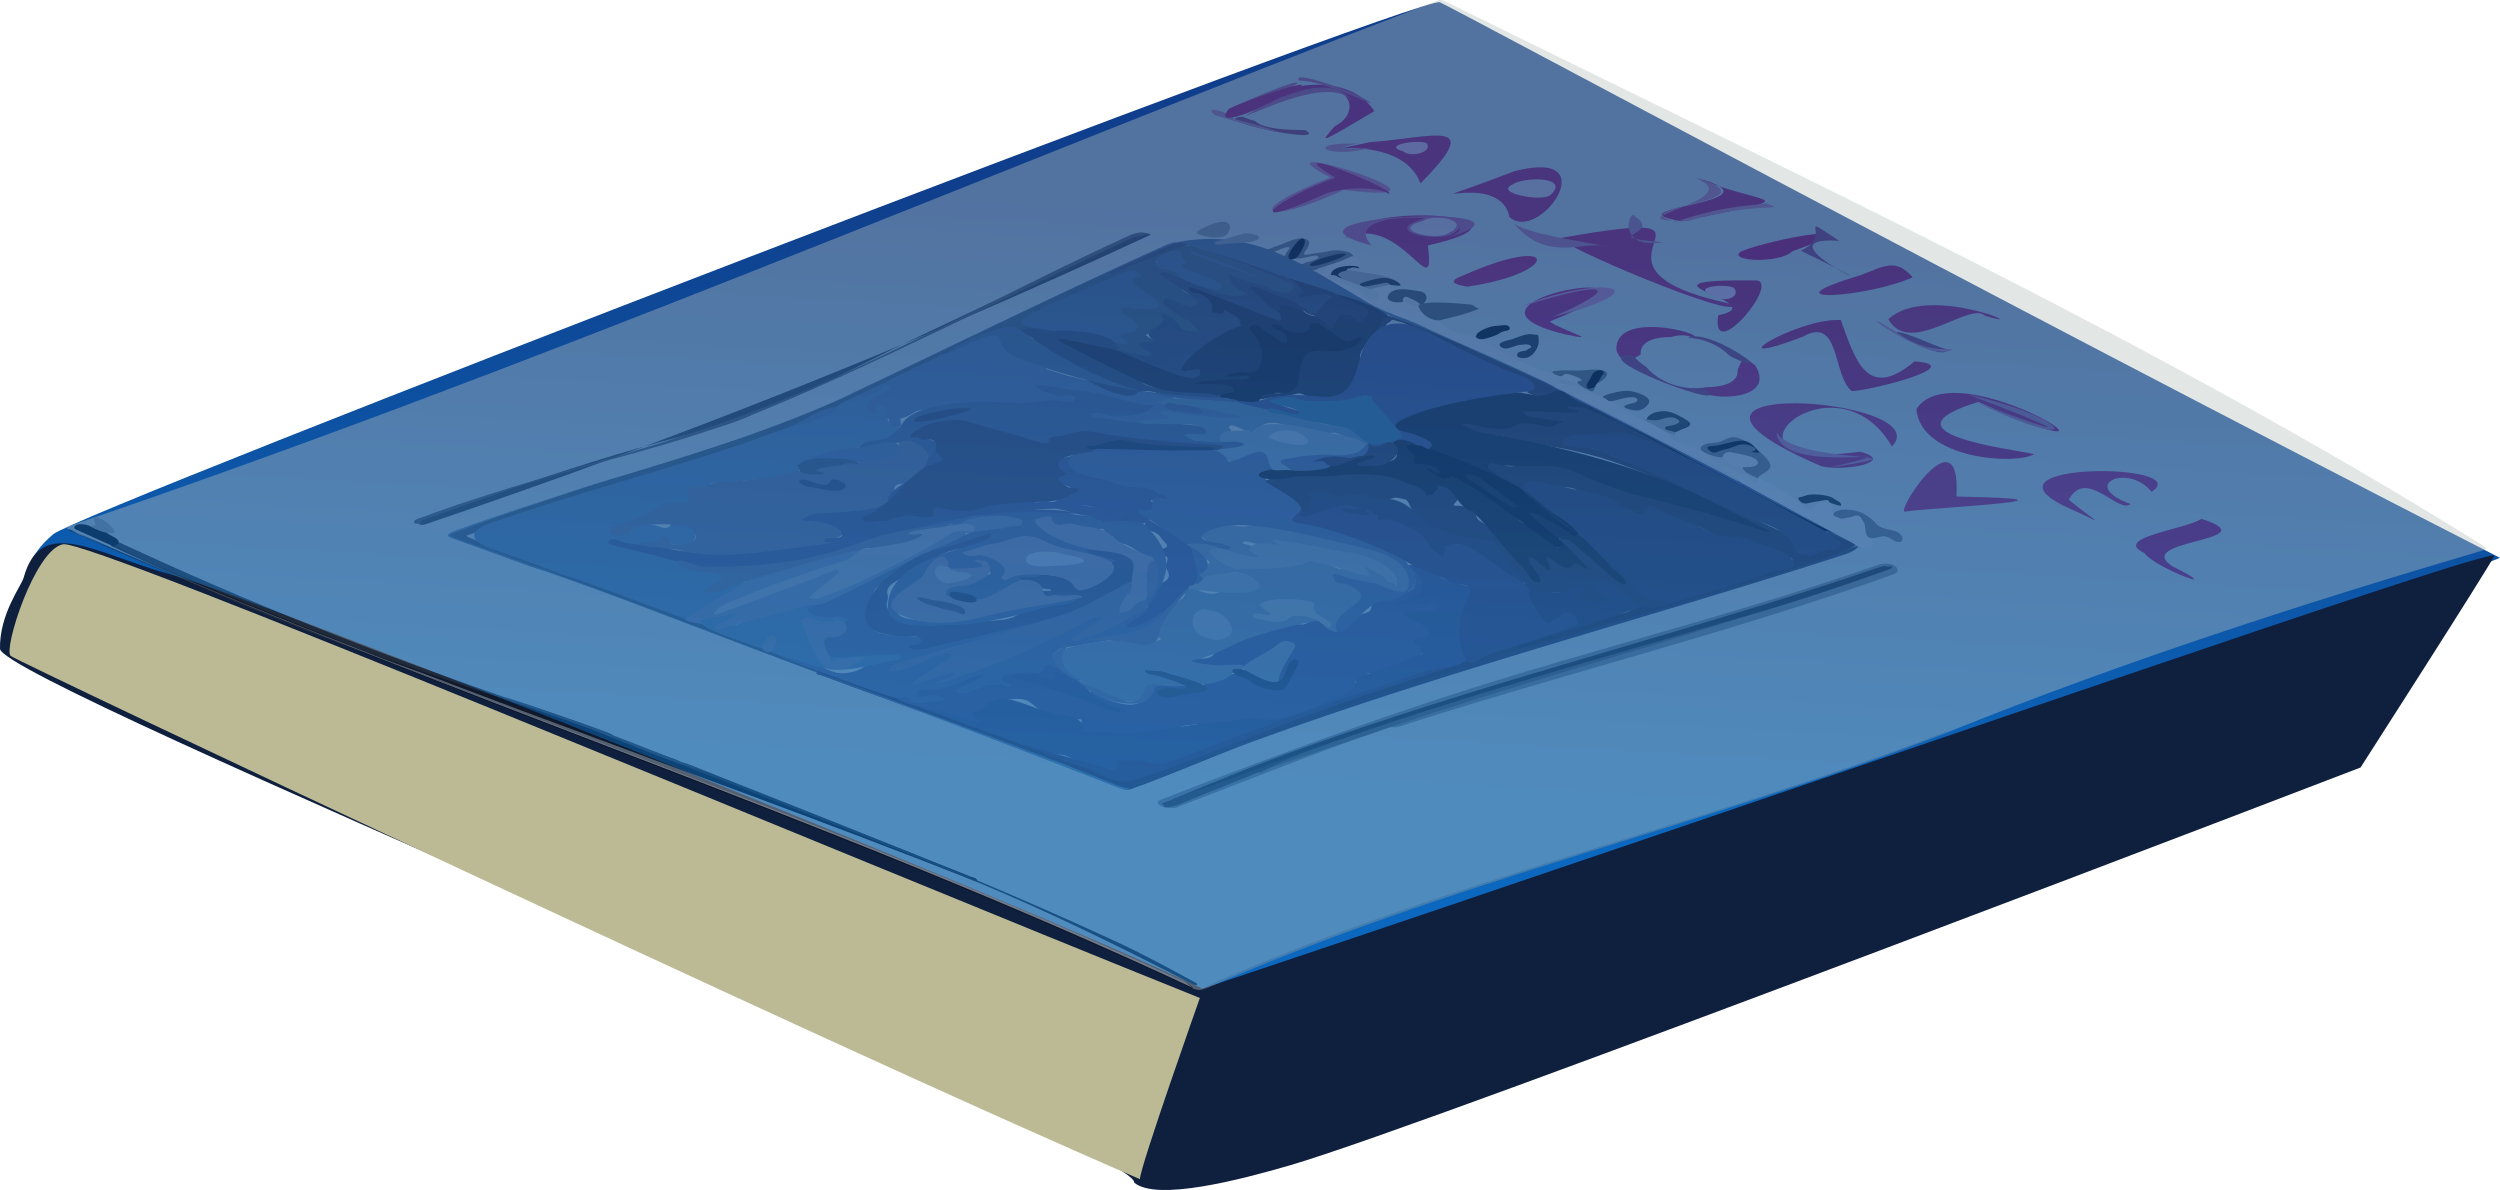 <?xml version="1.0" encoding="UTF-8"?>
<svg id="Layer_2" data-name="Layer 2" xmlns="http://www.w3.org/2000/svg" xmlns:xlink="http://www.w3.org/1999/xlink" viewBox="0 0 39.846 18.966">
  <defs>
    <linearGradient id="linear-gradient-dark-angel" x1="47.891" y1="-117.807" x2="47.796" y2="-103.108" gradientTransform="translate(-17.756 75.705) rotate(2.852) scale(.727 .629) skewX(.186)" gradientUnits="userSpaceOnUse">
      <stop offset="0" stop-color="#0f3f8c"/>
      <stop offset="1" stop-color="#0b68be"/>
    </linearGradient>
  </defs>
  <g id="main-the-dark-angel-trilogy">
    <g>
      <g>
        <path d="m39.846,8.891q-10.324,4.073-20.648,8.145c-3.719-2.034-7.664-3.656-11.69-5.342-1.729-.724-7.077-2.485-7.077-2.485,0,0-.026-.324.418-.695S22.668-.087,22.948.036s8.476,4.547,16.898,8.855Z" style="fill: url(#linear-gradient-dark-angel); stroke-width: 0px;"/>
        <path d="m37.623,12.233s-14.773,5.675-17.069,6.342c-.789.229-2.114.575-2.476.275C18.152,18.296.011,10.891 0,10.34s.342-1.006.376-1.13c.282-1.025,1.166-.369,2.397-.038s13.199,5.061,16.393,6.586c10.294-3.449,20.683-7.097,20.588-6.897s-2.131,3.372-2.131,3.372Z" style="fill: #0f1f3e; stroke-width: 0px;"/>
        <path d="m1.004,8.675c.447-.083,12.116,4.822,18.12,7.231,0,0-.967,2.732-.955,2.888C13.053,16.591.296,10.553.171,10.455s.386-1.698.833-1.78Z" style="fill: #bcba95; stroke-width: 0px;"/>
      </g>
      <g style="opacity: .4;">
        <path d="m1.075,8.435c-.01-.024.004-.043.031-.052C8.511,5.864,15.604,2.814,22.895.015c.068-.026.091-.018.167.019,5.559,2.75,11.208,5.361,16.469,8.633.093.058.12.082.062.099-2.89.853-5.709,1.763-8.499,2.884-.053.021-.081.021-.12.036-3.868,1.489-7.879,2.34-11.693,4.022-.041.018-.079.046-.124.064-.045.018-.113-.006-.153-.019s-.013-.024-.051-.045c-.039-.02-.092-.059-.14-.082-5.773-2.648-11.788-4.576-17.582-7.122-.038-.017-.061-.03-.088-.045s-.058-.001-.068-.024Z" style="fill: #b7c0bf; stroke-width: 0px;"/>
        <path d="m19.001,15.732c.03.035.001.022-.011.017-5.883-2.733-12.014-4.694-17.927-7.311.028.006.022-.005.056.004.034.009.063.03.109.05,5.807,2.552,11.838,4.486,17.622,7.142.056.025.12.062.15.097Z" style="fill: #020302; stroke-width: 0px;"/>
        <path d="m19.163,15.782c.061-.035.116-.087.18-.115,3.786-1.659,7.773-2.505,11.61-3.979.042-.016.088-.019.131-.029-3.945,1.52-8.033,2.401-11.921,4.123Z" style="fill: #979d99; stroke-width: 0px;"/>
        <path d="m9.443,7.726c1.327-.4,2.642-.785,3.909-1.348.035-.015.063-.022.089-.035.522-.247,1.036-.501,1.554-.749,1.14-.545,2.276-1.091,3.429-1.611.026-.012.045-.036.084-.028.04.008.086-.004-.022.045s-.463.215-.546.249c-.083.034-.091.04-.057.024s-.013.004.086-.036.438-.197.57-.261c.133-.065.279-.073.397-.063.118.01.177.043.273.07s.14.056.244.078.266.096.36.138c.094.043-.013.008.121.045s.488.17.618.222c.13.052.154.068.104.157s-.157.05-.242.053-.177-.007-.244-.07-.228-.101-.298-.104c-.07-.002-.074-.013-.113-.018-.039-.005-.054-.039-.08-.027-.026.012-.015.022-.011.05.005.028.029.037.065.059.036.021.1.045.138.091s.015.086-.067.097c-.083.011-.21.009-.303-.018-.093-.028-.312-.05-.341-.146s.141-.007.17-.01c.029-.003.089.048.105.01.016-.038.017-.022-.051-.064-.068-.042-.3-.153-.386-.176-.086-.024-.125-.038-.179-.07s-.064-.032-.015-.064c.05-.032.033-.058-.014-.08-.046-.022-.001-.04-.021-.068-.02-.029-.029-.039-.068-.039-.039 0-.059.001-.101.03-.043.029-.089.035-.147.079s-.032.103.072.115c.104.012.286.119.371.166.085.048.057.028-0.0.05s-.204-.043-.242-.063c-.038-.02-.048-.038-.064-.022-.016.016.005.011.042.04s.158.125.201.18c.043.055.121.081.174.11.053.03.087.028.133.07.045.041.02.075-.047.094-.067.019-.221.012-.278-.009-.057-.022-.04-.036-.081-.05-.041-.014-.08-.029-.122-.012s-.037.038.015.05c.052.012.134.072.155.125s.019.025.066.047c.047.022.124.061.162.104.038.042.16.078.089.143-.071.065-.259.023-.319-.029-.06-.052-.115-.115-.147-.155s-.017-.025-.041-.024c-.024 0.0.005.012.014.025s.046.019.052.051.032.03-.04.048c-.072.018-.228.106-.303.125-.075.02-.048.031-.018.054.03.023.07.021.097.033.027.011.082.013.059.047s-.088.025-.122.023c-.034-.002-.131.011-.095.055.037.044.105.044.149.071.044.028.078.05.01.077-.068.027-.159.023-.232.008-.072-.015-.114-.028-.19-.044s-.095-.01-.195-.056-.335-.114-.456-.139c-.121-.025-.23-.065-.33-.098s-.151-.033-.248-.036c-.097-.004-.162-.013-.266-.029s-.13-.03-.276-.022c-.146.008-.3-.011-.496.083-.196.094-.519.246-.746.364-.227.118-.609.302-.807.398-.199.096-.371.179-.496.237s-.098.044-.176.081c-.078.037.005-.005-.106.051-.112.056-.478.228-.591.273-.113.044-.166.072-.222.093-.548.206-1.062.386-1.609.546-.051.015-.112.029-.156.043-.586.176-1.348.404-1.879.583s-.914.287-1.359.481c-.134.058-.208.02.04.124.248.103.989.364,1.321.478.052.018.212.049.146.087s-.098-.001-.216-.038c-.118-.037-.197-.049-.413-.123-.216-.075-.937-.346-1.148-.417-.211-.071-.156-.072-.082-.102.723-.29,1.46-.514,2.195-.763.012-.004.028-.002.041-.006Z" style="fill: #505e6a; stroke-width: 0px;"/>
        <path d="m18.343,3.739c-3.797,1.771-7.603,3.276-11.544,4.611-.122.041-.136-.005-.125-.043.01-.038.052-.029.071-.036.884-.311,1.801-.629,2.683-.905.513-.161.953-.285,1.466-.421.167-.044.328-.071.515-.123s.421-.139.617-.229c.196-.09.656-.284.792-.342.137-.058.157-.067.191-.083.494-.231,1.111-.556,1.536-.757.424-.202.707-.335,1.06-.501.822-.386,1.574-.733,2.385-1.109.043-.02.073-.038.13-.061.056-.023.161-.037.223 0Z" style="fill: #424545; stroke-width: 0px;"/>
        <path d="m22.974,5.152c.078.117.377.195.518.226.141.031-.182-.102.14.061.322.164.813.473,1.223.546.03.005-.006-.052.06-.05.066.002.203.041.261.066s.097.039.073.088c-.023.049-.086.013-.125.011-.04-.002-.285-.103-.281-.032.004.071.163.047.258.08.095.033.359.146.459.198.101.052.045.007.149.079.104.072.314.202.462.255.148.053.288.097.389.223.101.127.237.211.393.232.156.021.319.139.388.243.068.104.047.017.011.047s-.093.007-.147-.021c-.366-.188-.751-.375-1.113-.584-.031-.018-.054-.03-.089-.046-.458-.215-.787-.38-1.276-.616-.49-.237-1.161-.531-1.689-.764-.123-.054-.27-.137-.374-.186-.449-.213-1.02-.483-1.449-.599-.429-.116-.205-.18-.074-.329.131-.149.256-.121.373-.173s.02-.018.076-.005c.056.013.157.114.079.139-.078.025-.157.016-.229.027-.072.011-.156.043-.189.095s-.069-.006-.015.047c.055.053.175.118.263.136.087.018.194.064.24.132.046.068.071.074.135.083.064.009.06-.034.036-.069-.024-.035-.082-.072-.039-.109.043-.037.088-.045.143-.055.055-.01.091-.015.144.022.053.037-.021.085-.039.125-.018.04.026.045.059.077.033.033.125.053.179.053.054.001.111.01.156.037.045.027.079.014.126.035.047.021.037.016.047.077.01.061.064.072.138.103.074.031.071-.02.149.097Z" style="fill: #c1c6c6; stroke-width: 0px;"/>
        <path d="m21.536,11.805c-.941.342-1.857.711-2.803,1.072-.035.013-.169-.006-.217-.025-.049-.019-.103-.071-.029-.1,1.878-.731,3.791-1.433,5.715-2.012s3.825-1.071,5.723-1.734c.069-.024.193-.039.265.007.072.045.079.109-.007.14-2.53.906-5.146,1.555-7.704,2.37-.097.031-.236.089-.318.062s.019-.051.071-.069c1.028-.347,2.035-.664,3.108-.969.288-.082.521-.147.899-.26.377-.113,1.05-.313,1.482-.448.035-.011.086-.048.116-.058.357-.116.96-.321,1.254-.416.294-.095.542-.172.7-.227.158-.054.057-.022.114-.041.057-.019.017-.006-.044.017-.061.023-.138.054-.273.094-.135.04-.347.105-.538.17-1.429.482-2.908.89-4.373,1.317-.306.089-.641.181-.959.275-1.06.314-2.108.676-3.151,1.057-.601.22-1.222.461-1.81.697-.048.019-.143.016-.12.069.022.053.022.046.128-.019.106-.065.498-.191.634-.24.136-.048.174-.074.284-.119s.207-.074.32-.117c.433-.163.859-.333,1.302-.494.06-.022.165-.035.231.002Z" style="fill: #7d8181; stroke-width: 0px;"/>
        <path d="m24.892,3.79c3.185-.558-.187.462,2.737,1.061.133.292-2.971-1.014-2.737-1.061Z" style="fill: #a12366; stroke-width: 0px;"/>
        <path d="m29.597,8.737c-.055.049-.124.078-.224.11-3.122,1.01-6.286,1.834-9.39,2.966-.636.232-1.301.534-1.962.766-.076.027-.114-.007-.254-.062-.14-.054-.585-.239-.742-.306s-.283-.097-.399-.14c-.619-.229-1.276-.48-1.865-.696-.589-.216-1.094-.395-1.656-.606-.041-.015-.094-.01-.093-.05.001-.04-.01-.04.078-.018s.168.039.331.1c.163.06.618.217.801.285.182.068.341.131.485.181.476.167,1.129.404,1.537.554s.806.297,1.087.394.292.136.487.181c.196.046.099.065.307.003.207-.062.435-.177.693-.276.258-.099.674-.273.955-.367.281-.094.735-.266.945-.338.209-.072.241-.098.36-.137.119-.039.095-.034.184-.036.09-.002.008.047-.003.051-.011.004-.048.021-.025.009.023-.011-.035.013.042-.015s.011-.018.223-.093c.212-.075.749-.261,1.087-.372s1.012-.316,1.33-.411c.318-.095.488-.134.735-.206.246-.073.616-.178.782-.239s.245-.066.323-.088c.685-.194,1.531-.444,2.132-.626.601-.182.933-.3,1.46-.469.086-.028.14-.059.193-.07.053-.011.111-.029.056.02Z" style="fill: #444458; stroke-width: 0px;"/>
        <path d="m28.73,5.369c-1.464.551-.104-.303.609-.269.23.631.416,1.301,1.175.66.86.062-.641.453-.997.475-.314-.242-.179-1.216-.787-.866Z" style="fill: #9d2060; stroke-width: 0px;"/>
        <path d="m24.059,3.46c-.165-.83-1.974.057.076-.731,1.491-.388.394,1.159-.076.731Z" style="fill: #9d2567; stroke-width: 0px;"/>
        <path d="m31.532,6.406c-1.617.497.503.747.89.832-.295.18-1.813.079-1.878-.718.636-.988,4.113,1.287.988-.114Z" style="fill: #a02164; stroke-width: 0px;"/>
        <path d="m29.027,7.43c-3.372-1.456,1.906-1.112,1.127-.314-.931-1.592-3.11.442-.508.083.594.16-.267.324-.619.231Z" style="fill: #a02566; stroke-width: 0px;"/>
        <path d="m22.757,3.912c.139,1.014-.433-.527-1.3-.121.224-.619,3.365-.342,1.3.121Z" style="fill: #9e2264; stroke-width: 0px;"/>
        <path d="m28.1,7.652c.114.048.474.26.577.355.103.095.159.155.234.073s.153-.089.233-.074c.08.016.014-.017.046.023.032.041-.019.092.032.141.051.049.191.059.25.039s.078-.021.126-.016c.048.004.064-.001.101.032.038.033.064.075.099.122.035.046.031.033-.005.105-.037.072-.019.102.05.192s-.114.114-.18.082c-.066-.032-.136-.05-.189-.078-.566-.305-1.138-.601-1.688-.916-.075-.043-.181-.132-.228-.147-.047-.016-.241-.147-.165-.157.076-.01-.076.01,0,0,.076-.01.459.136.509.2.05.065.047.046.087.055s-.003-.048.017-.056c.02-.007-.034-.022.016-.005.049.017-.033-.019.082.029Z" style="fill: #c1c6c6; stroke-width: 0px;"/>
        <path d="m32.934,8.082c-1.518-.728,2.088-.709,1.358-.243-.363-.463-1.175-.114-.334.195-.202.16-.709-.587-.985-.069.549.446.591.393-.038.117Z" style="fill: #a5286b; stroke-width: 0px;"/>
        <path d="m21.834,2.265c1.009-.069,1.855-.403.806.658-.337-.891-2.049-.377-.806-.658Z" style="fill: #9f2466; stroke-width: 0px;"/>
        <path d="m18.264,3.724c.02.034-.157.039-.223.07-1.897.88-3.955,1.951-5.85,2.735-1.404.581-2.623.797-4.016,1.252-.466.152-.964.35-1.428.507-.07.024-.028.069-.019.061.008-.007-.138.015-.132-.024.007-.039.048-.051.092-.067,1.627-.603,3.155-.939,4.837-1.525,2.168-.755,4.377-2.025,6.486-2.984.098-.044.232-.06.253-.026Z" style="fill: #5c6060; stroke-width: 0px;"/>
        <path d="m30.383,8.15c-.25.12.876-1.644.8-.236,2.334.045-.147.16-.8.236Z" style="fill: #a52766; stroke-width: 0px;"/>
        <path d="m1.936,8.661c1.991.93,4.018,1.728,6.101,2.45.042.015.092.044.147.061.486.145.987.312,1.462.488.053.019.246.095.032.06-.214-.034-.477-.175-.731-.259-1.203-.396-2.545-.833-3.716-1.273-1.17-.44-2.192-.897-3.298-1.41-.039-.018-.068-.032-.097-.047-.028-.014-.097-.025-.054-.058s.089-.043.153-.013Z" style="fill: #383938; stroke-width: 0px;"/>
        <path d="m30.097,5.087c.643-.591,2.408.211,1.544-.053-.234-.246-1.205.667-1.544.053Z" style="fill: #a12967; stroke-width: 0px;"/>
        <path d="m27.882,9.804c-.952.308-1.868.578-2.837.87-.969.292-1.96.6-2.941.935-.196.067-.392.138-.643.217-.252.079-.949.322-1.148.388-.198.066-.192.135-.273.085-.082-.051.008-.072.147-.103.139-.032.466-.186.685-.272.843-.332,1.75-.625,2.63-.905.571-.182,1.165-.345,1.745-.508.141-.04.301-.07.441-.11.675-.196,1.343-.379,2.017-.583.049-.015.121-.027.177-.013Z" style="fill: #5e6160; stroke-width: 0px;"/>
        <path d="m1.893,8.639c.002.066-.137.035-.016.091,1.838.857,3.74,1.607,5.66,2.248.767.256,1.47.481,2.224.772.067.026.095.004.218.059.122.056.589.23.711.269.122.039.144.067.193.086.798.317,1.644.644,2.41.945.766.3,1.43.563,2.172.861.056.022.111.017.116.089-4.782-1.889-9.702-3.487-14.377-5.623-.029-.013-.031-.054.021-.072.052-.019.132-.008.202.017.07.026.215.049.269.105.054.056.194.087.196.152Z" style="fill: #0e0e0e; stroke-width: 0px;"/>
        <path d="m34.639,9.033c.896.45-.271.039-.465-.221-.517-.243.672-.377.913-.542,1.121.362-1.157.324-.449.764Z" style="fill: #a21d64; stroke-width: 0px;"/>
        <path d="m27.385,5.026c.969-.209-1.632-.578.598-.557.42.003-.718,1.371-.598.557Z" style="fill: #9c1e5d; stroke-width: 0px;"/>
        <path d="m29.654,4.386c.385-.147.565-.274.83.034-.717.324-2.421.44-.83-.034Z" style="fill: #a02166; stroke-width: 0px;"/>
        <path d="m24.699,5.126c.236.157.871.334.236.201-2.23-.548,2.367-1.252-.236-.201Z" style="fill: #a22066; stroke-width: 0px;"/>
        <path d="m27.044,2.838c1.16.473,1.806.252-.243.689-1.247-.216,1.728-.294.243-.689Z" style="fill: #9d2064; stroke-width: 0px;"/>
        <path d="m21.905,1.771c-1.79,1.066.186-.156-.661-.311-1.995.391.031-.65.661.311Z" style="fill: #a12068; stroke-width: 0px;"/>
        <path d="m23.383,4.569c-.147-.03-.361-.067-.061-.179,1.551-.692,1.561-.038.061.179Z" style="fill: #a22163; stroke-width: 0px;"/>
        <path d="m12.988,10.701c1.641.618,3.264,1.188,4.859,1.832.049.02.163.025.142.048-.02.022-.145-.018-.203-.041-2.552-1-5.145-1.955-7.71-2.932-.935-.356-1.896-.675-2.823-1.015-.132-.048-.14-.082-.02-.126.723-.267,1.473-.5,2.207-.74-.714.247-1.484.474-2.17.754-.093.038-.182.03.047.117.229.086.928.332,1.252.45.039.014.099.022.137.035.625.205,1.272.444,1.877.677.247.095.498.195.709.287.21.091.251.1.476.189.225.088.895.333,1.062.391.168.058.122.063.158.076Z" style="fill: #5f7c98; stroke-width: 0px;"/>
        <path d="m28.564,4.006c-.207.208-1.071.153-.806-.002.524-.213,2.242-.506.806.002Z" style="fill: #a21862; stroke-width: 0px;"/>
        <path d="m19.013,15.745c-5.825-2.717-11.917-4.668-17.769-7.235-.046-.02-.199-.099-.065-.038.133.06.292.136.493.223,5.667,2.445,11.558,4.34,17.198,6.944.053.025.097.073.144.106Z" style="fill: #fdfefd; stroke-width: 0px;"/>
        <path d="m25.764,5.588c-.051-.639,1.37-.292,1.248-.2-.579-.255-1.046.716-1.248.2Z" style="fill: #a21f65; stroke-width: 0px;"/>
        <path d="m15.523,14.037c-1.238-.515-2.671-1.065-3.937-1.57-.229-.091-.493-.169-.662-.261-.169-.093.012-.042.078-.014.066.028.187.075.291.116,2.191.867,4.387,1.72,6.537,2.719.381.177.81.409,1.179.61.029.016.088.039.068.058-.02.018-.074-.011-.106-.028-1.159-.594-2.21-1.115-3.448-1.63Z" style="fill: #2c2e2d; stroke-width: 0px;"/>
        <path d="m27.977,5.827c.479.785-1.78.463-.382.207.177-.129.091-.463.382-.207Z" style="fill: #a42067; stroke-width: 0px;"/>
        <path d="m21.415,3.026c-1.25.589-1.677.366-.21-.196-1.46-.751,2.528.49.21.196Z" style="fill: #b76e95; stroke-width: 0px;"/>
        <path d="m26.984,2.831c1.471.39-1.246.461-.268.702,1.61-.554,2.037.052.258-.752,1.962.865,1.509.273-.052.738-1.455.024,1.089-.352.062-.688Z" style="fill: #b37697; stroke-width: 0px;"/>
        <path d="m28.037,7.596c-.055.057.009.041-.042.016s-.2-.077-.217-.152.114-.056.155-.081c.041-.025-.013-.049-.045-.055-.032-.007-.028-.005-.075-.022-.047-.017-.166-.068-.227-.065-.061.004-.094.04-.149.051-.056.011-.381-.08-.325-.16s.171-.057.277-.08.167-.116.318-.066c.151.05.378.226.48.365s-.095.191-.15.248Z" style="fill: #717575; stroke-width: 0px;"/>
        <path d="m22.965,5.1c-.145.033-.307-.095-.344-.189-.037-.095-.051-.032-.006-.066.044-.034.039.003.141-.017s.488.006.595.018c.107.012.105 0.0.157.042.051.042.114.01-.007.061s-.39.118-.535.151Z" style="fill: #5b5e5c; stroke-width: 0px;"/>
        <path d="m21.556,4.063c.048.073.035-.013-.05.038-.084.051-.373.14-.461.168-.088.028-.046.033-.11.037-.063.003-.172-.041-.215-.068-.043-.027.039-.021.058-.039.019-.018.265-.057.232-.107-.033-.05-.203.025-.272.024s-.199.034-.264.015c-.065-.019.025-.06.021-.087-.004-.027.098-.096.044-.105s-.174.057-.225.073c-.051.016-.114.034-.147.039-.033.005-.107.002-.085-.031.022-.033.068-.019.122-.041s.082-.038.176-.067.266-.132.401-.108c.135.024.084.111.024.199s.034.054.108.041.186-.019.275-.043.321-.011.368.062Z" style="fill: #696e6f; stroke-width: 0px;"/>
        <path d="m22.792,3.862c1.664-.371-1.602-.677-.931.05-2.029-.52,3.539-.694.931-.05Z" style="fill: #ac5c8b; stroke-width: 0px;"/>
        <path d="m29.805,8.572c-.098-.019-.058-.194-.1-.248s-.031-.073-.075-.101-.112.023-.158.024-.105.034-.141.015c-.036-.019-.166-.04-.086-.099.08-.059.255-.047.365-.014.11.033.224.117.299.204.076.087.246.085.319.121.072.036.133.116.07.156-.063.04-.154-.049-.229-.076-.075-.028-.167.037-.265.018Z" style="fill: #707375; stroke-width: 0px;"/>
        <path d="m11.293,12.312c-.241-.083-.243-.058-.537-.164-.293-.106-.68-.262-1.079-.426-.399-.164-1.068-.399-1.513-.538-.04-.013-.141-.079-.101-.067,1.087.335,2.148.78,3.229,1.195Z" style="fill: #404140; stroke-width: 0px;"/>
        <path d="m28.7,3.996c.549-.243-.125-.641.612-.159-1.464-.085,1.528,1.191-.612.159Z" style="fill: #87466b; stroke-width: 0px;"/>
        <path d="m24.103,5.406c.076-.023.224-.099.322-.077.098.021.094-.025.1.099s-.109.267-.206.277c-.096.009-.161-.016-.134-.067.027-.051.131-.035.157-.063.026-.028.096-.033.051-.066-.045-.033-.103-.017-.177-.011-.074.006-.214.102-.295.03-.081-.071.105-.099.181-.122Z" style="fill: #323636; stroke-width: 0px;"/>
        <path d="m24.74,5.053c.965-.407,1.128-.67-.521-.159,1.299-.54,2.381-.314.521.159Z" style="fill: #bc7ca2; stroke-width: 0px;"/>
        <path d="m18.517,3.969c-.105.035-.263.1-.395.161-1.546.707-3.083,1.468-4.627,2.196-.04.019-.093.033-.135.047,1.744-.819,3.473-1.677,5.229-2.47.045-.021.119-.041.155-.04s.059-.024.004.018c-.055.043-.126.053-.231.088Z" style="fill: #566980; stroke-width: 0px;"/>
        <path d="m27.147,6.178c.681.471-2.022-.531-1.127-.519.206.253.769.505,1.127.519Z" style="fill: #873e65; stroke-width: 0px;"/>
        <path d="m25.688,6.392c-.051.006-.063-.009-.086-.032-.023-.023-.098-.02-.018-.057.08-.037.275-.081.376-.073s.402.097.308.216-.203.112-.337.065c-.134-.048.088-.08.127-.093.039-.013.056-.045.02-.071-.036-.027-.105-.015-.161-.007-.056.008-.178.046-.229.053Z" style="fill: #505454; stroke-width: 0px;"/>
        <path d="m22.66,5.197c.712.331,1.442.626,2.131.975.023.012-.006.019-.076-.012-.07-.031-.201-.088-.341-.151s-.451-.191-.622-.273c-.437-.209-1.204-.544-1.563-.69-.359-.146-.465-.197-.69-.279-.225-.082-.13-.041-.345-.116s-.6-.194-.844-.282c-.244-.088-.683-.253-.863-.303s-.113-.036-.213-.069c-.1-.033-.194-.066-.272-.077s-.143-.013-.179-.045c-.037-.032-.034-.013-.011-.017,1.212-.231,2.034.381,3.033.968.287.169.57.236.854.368Z" style="fill: #566980; stroke-width: 0px;"/>
        <path d="m19.187,3.762c-.078-.025-.168-.045-.068-.098.1-.053.293-.147.406-.126.113.021.093.135.024.203-.069.068-.283.045-.362.02Z" style="fill: #848988; stroke-width: 0px;"/>
        <path d="m24.115,3.546c.128.162,1.149.316,1.542.385-.421-.114-.994.282-1.542-.385Z" style="fill: #a97190; stroke-width: 0px;"/>
        <path d="m22.712,4.811c-.045.061-.027.021-.072.028s-.04-.017-.09-.034-.123-.036-.189 0-.32.007-.22-.119c.1-.125.356-.062.48-.045.124.018.137.109.091.17Z" style="fill: #4e5251; stroke-width: 0px;"/>
        <path d="m22.122,4.544c-.055.014-.179.036-.25.058s-.129.027-.203-.005-.205-.104-.272-.125c-.067-.021-.114-.028-.107-.085.007-.057.065-.054.108-.071.043-.017.033-.018.096-.017.063.001.089.021.198.036.109.015.522.069.596.168.074.098-.184-.043-.212-.042s-.057-.032-.105-.018c-.048.014-.175.053-.215.081-.04.027-.014.017.007.021.021.004.019.005.056-.004s.13-.038.178-.048c.048-.009.123.001.16.009s.059.025.028.041c-.031.016-.009-.012-.063.001Z" style="fill: #989c9a; stroke-width: 0px;"/>
        <path d="m26.248,6.672c.038-.089.187-.125.297-.118.11.007.258.088.353.151.095.063.004.107-.054.125-.058.018-.092.041-.139.059-.047.018-.084-.002-.123-.011-.04-.009-.118-.049-.085-.089.033-.04.115-.036.15-.053.035-.017.05-.019.022-.041-.028-.022-.06-.013-.096-.006-.036.007-.084.023-.122.038-.038.016-.24.034-.201-.055Z" style="fill: #393e3d; stroke-width: 0px;"/>
        <path d="m24.489,6.053c.088-.014.217.096.322.135.104.039.233.109.345.165.631.311,1.303.665,1.919.978.167.085.389.204.491.253.102.049.168.099.195.115.442.248,1.383.747,1.67.906.287.159.051.031.158.102.107.071.025.009-.06-.018-.085-.027-.274-.133-.413-.207-1.026-.55-2.132-1.123-3.161-1.664-.265-.139-.583-.279-.788-.395-.205-.116-.433-.233-.554-.278-.122-.045-.211-.077-.123-.091Z" style="fill: #4d5677; stroke-width: 0px;"/>
        <path d="m31.509,6.415c1.696.639,1.338.43-.13-.123,1.682.376,1.903.974.13.123Z" style="fill: #a67492; stroke-width: 0px;"/>
        <path d="m25.149,6.104c-.039-.048.105-.018.053-.057-.052-.039-.164-.076-.225-.088-.06-.011-.059.045-.109.037s-.201-.073-.081-.084c.12-.011.223-.009.347-.006.124.003.348-.045.452.014.103.059-.118.205-.162.199-.043-.006.02-.12.038-.127.018-.007.057-.033.026-.043s-.043.002-.059.041c-.017.039-.063.097-.09.14-.026.043.075.038.076.043.005.034-.017.08-.067.059-.05-.021-.161-.08-.2-.127Z" style="fill: #656867; stroke-width: 0px;"/>
        <path d="m29.161,7.453c1.763-.435-.785.19-.847-.564.331.54,2.655.284.847.564Z" style="fill: #af7296; stroke-width: 0px;"/>
        <path d="m27.47,7.298c-.027-.075.059-.106.138-.086s.374.052.407.147-.211.094-.277.082c-.065-.013-.241-.068-.269-.142Z" style="fill: #c1c6c6; stroke-width: 0px;"/>
        <path d="m20.804,2.073c.434.252-1.613-.167-1.007-.213.256.104.719.184,1.007.213Z" style="fill: #844162; stroke-width: 0px;"/>
        <path d="m27.894,5.76c-.005.142-.815-.382-.998-.381.237-.098.791.209.998.381Z" style="fill: #814366; stroke-width: 0px;"/>
        <path d="m20.049,3.815c-.09.069-.485.06-.581.08-.096.019-.149-.023-.066-.047.083-.025.339-.104.411-.124.071-.02.326.023.236.092Z" style="fill: #899190; stroke-width: 0px;"/>
        <path d="m26.513,3.859c-.775.138-.543-.577-.448-.403.441.286-.66.314.448.403Z" style="fill: #a27491; stroke-width: 0px;"/>
        <path d="m29.191,8.022c-.01 0-.008-.009-.029-.016-.022-.007-.004-.04-.059-.036-.054.004-.141.024-.211.035-.07.011-.145.05-.207-.022-.061-.072.006-.047.097-.085s.364-.012.435.042.112.052.128.102c.016.049-.133-.02-.152-.019Z" style="fill: #2b2d2e; stroke-width: 0px;"/>
        <path d="m26.22,6.678c.038.012.161.035.244.009.083-.025.183-.064.275-.002.092.062-.088.096-.126.102-.037.006-.081.007-.072.043.009.036.121.036.143.057s.033.05-.011.04c-.044-.01-.07-.018-.131-.051s-.293-.159-.337-.188-.025-.02.014-.008Z" style="fill: #9ca2a0; stroke-width: 0px;"/>
        <path d="m22.176,4.543c-.023.001-.037-.04-.082-.037-.045.003-.129.028-.184.034s-.149.041-.199.022c-.05-.02-.053-.036.016-.061.069-.025.243-.071.33-.072s.218.052.259.1c.041.048-.117.014-.14.014Z" style="fill: #303432; stroke-width: 0px;"/>
        <path d="m23.577,5.403c-.061-.024-.023.002-.042-.024-.019-.027-.03.055-.008-.029.022-.083.241-.155.316-.156.074-0.0.193-.04.217.025s-.096.045-.147.085c-.051.039-.274.123-.335.099Z" style="fill: #161a19; stroke-width: 0px;"/>
        <path d="m21.643,2.289c-.578.108.099.083.202.066-.684.19-1.108-.093-.202-.066Z" style="fill: #a97491; stroke-width: 0px;"/>
        <path d="m21.867,1.657c-.305-.135-.896-.382-1.154-.37-.202-.196.963.183,1.154.37Z" style="fill: #a85d87; stroke-width: 0px;"/>
        <path d="m30.234,5.287c.241.041.602.235.812.284-.076.182-.874-.255-.812-.284Z" style="fill: #814465; stroke-width: 0px;"/>
        <path d="m19.662,1.892c1.339.367.525.207-.301-.059-.21-.175.263-.034.301.059Z" style="fill: #ad7994; stroke-width: 0px;"/>
        <path d="m30.25,5.309c.406.295.742.254.87.255-.351.279-1.886-.898-.87-.255Z" style="fill: #b17c9a; stroke-width: 0px;"/>
        <path d="m1.682,8.488c-.047-.007-.198-.066-.238-.094s.091.002.075-.04c-.017-.042-.058-.123.031-.105.089.018.232.131.27.202.038.071-.091.043-.138.036Z" style="fill: #939693; stroke-width: 0px;"/>
        <path d="m25.426,6.166c-.023.009-.092.044-.121.022s-.021-.04-.005-.079c.016-.039.06-.081.076-.134.017-.053.127-.098.171-.06.044.038-.019.06-.031.097s-.063.1-.082.126c-.019.025.015.02-.008.029Z" style="fill: #0d0f0e; stroke-width: 0px;"/>
        <path d="m19.592,1.748c-.138.03,1.214-.56,1.073-.407-.217.119-.814.393-1.073.407Z" style="fill: #a85d87; stroke-width: 0px;"/>
        <path d="m21.468,4.3c-.012.003-.001.017-.029.019s-.091.022-.11.051c-.019.029.087.061.04.071-.047.01-.196.023-.15-.09s.306-.124.387-.109c.08.016.033.011.06.034s-.006 0-.011.006c-.003.003-.021-.002-.029-.002s-.02-.002-.031-.002-.03.001-.041.003-.018.003-.03.006-.025.005-.039.008c-.006.001-.004.001-.015.004Z" style="fill: #1d2120; stroke-width: 0px;"/>
        <path d="m21.632,4.322c-.035.002-.116-.016-.146-.022s-.014.008-.019-.006c-.005-.015.053-.02.061-.019.008.001.002.003.004-0.0.014-.016.043-.012.061-.01.006.001.002,0,.007.001.016.001.05.007.062.01.013.003.007-0.0.013.005.003.003.001.002-.003.004-.021.012-.005.037-.04.039Z" style="fill: #babebd; stroke-width: 0px;"/>
        <path d="m13.39,6.44c.041-.034-.009-.004.038-.021.046-.017.081-.002.142-.04s.234-.092.301-.102c.067-.01.049-.014.081-.041.033-.026.001-.031.038-.061.037-.03.123-.055.177-.051.054.005.118.025.058.074-.06.049-.141.101-.21.127-.069.026-.155.117-.153.171.002.054.015.029.028.053.013.024.029.013.046.011.017-.002.008-.005-.002-.018-.01-.013-.052-.027-.031-.057s.048-.047.096-.045c.048.001.089-.019.14.024s.104.119.036.178-.004.07.043.086c.047.016.096.029.108.069s.028-.062.004.052c-.024.114-.226.17-.35.182-.123.011-.189.059-.328.107s-.451.12-.589.145c-.137.025-.168.04-.259.091-.091.051.027.071-.083.133s-.233.1-.412.112c-.179.012-.653.067-.811.073-.157.006-.152-.018-.195.06-.043.078-.113.043-.171.04s-.128-.013-.128.044c0,.057.045.021.044.091s-.148.117-.226.104-.156-.008-.212.057c-.057.065-.146.077-.224.094-.077.017-.105.009-.152.083-.047.074-.187.112-.267.114-.08.002-.135.022-.184.061-.049.039-.014.043.035.042.049-.001.081.04.129-.032.048-.072.221-.1.308-.096.088.004.178.013.25.038s.122.037.172-.008c.05-.045-.008-.053.084-.041.091.012.103-.016.226.044.123.06.137.254-.018.292-.154.039-.246.005-.341-.054s.005-.023-.034-.031-.012-.005-.056.013c-.044.017-.082.039-.142.07-.06.03-.225.029-.289.01-.064-.019-.093-.013-.143-.018-.05-.004-.122-.02-.156-.027s-.051-.025-.065-.007c-.014.018-.015.011.033.03.048.019.106.045.2.062.094.016.288.072.399.109.111.037.23.058.341.084.112.026.253.093.341.138.088.045.093.033.179.042.086.009.203.025.275.073.072.049.038.078-.015.107-.053.029-.127.06-.166.092-.039.033-.031.035.005.048s.081.006.118-.007c.037-.013.048-.025.083-.054.035-.029.144-.076.187-.079.043-.003.146-.052.133.016-.013.068-.172.123-.215.173-.043.049-.045.014-.063.08-.018.066-.121.059-.182.064-.061.004-.018-.02-.068.049-.05.069-.28.172-.354.191-.074.018-.099.02-.137.006-.572-.206-1.125-.428-1.691-.621-.03-.01-.044-.027-.063-.035-.392-.158-.851-.318-1.231-.449-.381-.131-.398-.293-.025-.422,1.302-.453,2.675-.811,3.977-1.249.216-.072.466-.171.637-.227s.256-.078.373-.134.247-.092.33-.118c.083-.027.038.01.084-.028.046-.038.117-.099.158-.132Z" style="fill: #5f7c98; stroke-width: 0px;"/>
        <path d="m14.268,6.787c-.114-.021-.125-.194-.152-.273-.027-.08-.054-.037-.095-.057s-.057.01-.071.038c-.014.028.07.069.038.092-.032.023-.094.023-.125-.018-.031-.041-.071-.097-.023-.155.048-.059.206-.138.258-.169.052-.031.094-.045.083-.084-.012-.04-.049-.029-.095-.004-.047.025-.025.046-.123.095s-.39.17-.525.159c.383-.177,1.141-.556,1.445-.696s.35-.151.509-.232c.159-.081.148-.072.255-.126.106-.055.231-.048.305-.003s.043.056.076.11c.034.054.086.081.145.095.059.013.074.008.063.073-.012.065-.006.07.085.083.091.013.252.084.334.142.082.058-.054-.001.092.047s.35.113.547.149c.197.036.609.115.781.151.172.036.027.002.148.029s.358.038.467.097c.108.058-.056.037-.082.041-.027.004-.117.023-.066.061.051.038.081.047.149.062.067.015.222.043.279.053.057.01.078.013.107.003.029-.01-.05-.016-.063-.022s-.276-.03-.215-.087c.061-.057.192-.016.29.014.098.03.314.076.415.09s.199.04.264.061c.066.02.094.03.048.068-.046.038-.089.022-.161.012-.072-.01-.196-.006-.279.011-.082.017-.065.015-.17-.014-.105-.029-.445-.083-.537-.092-.091-.009-.044-.011-.083-.009s-.014-.006.001.013.025-.01.051.033c.027.043-.105.101-.176.089-.071-.013-.127.005-.212.037-.085.032-.164.033-.279.011-.115-.022-.42-.077-.515-.092-.095-.015-.167.001-.14-.064s.129-.033.2-.028c.071.005.177.026.262.036s.216.002.294-.026c.077-.028.127-.036.195-.065.068-.029.017-.058-.035-.057s-.046-.01-.121-.002c-.075.008-.272-.019-.333-.087-.061-.068-.021-.026-.111-.057s-.305-.047-.398-.052-.053.007-.145-.015c-.092-.021-.373-.069-.449-.076-.077-.007-.051-.02-.082-.013-.032.007.002.003.021.023.019.021.078.055.121.073.044.018.148.032.192.029.044-.003.024-.001.069-.002.046-.001.206-.016.231.044s-.003.046-.082.062c-.08.016-.211.044-.329.019-.117-.024-.269-.004-.401.021-.132.025-.128.029-.313.032s-.685-.002-.883.008c-.198.01-.382.04-.509.057-.127.017-.094.017-.16.055-.066.038-.098.054-.154.071-.057.017-.052-.005-.043.058.009.062.029.095-.084.073Z" style="fill: #607390; stroke-width: 0px;"/>
        <path d="m17.993,5.05c.057.026.168.118.128.199-.041.081-.123.035-.175.056-.051.02-.043.001-.078.04-.035.038.207.139.017.132-.19-.008-.532-.084-.725-.132-.193-.048-.336-.064-.516-.101s-.611-.027-.194-.251c.417-.224,1.028-.456,1.498-.67.025-.011.116-.028.145-.004.03.023.104.039.087.089-.017.049-.097-.026-.125.043-.029.07.108.137.166.187.058.05.275.135.249.236-.026.101-.286.033-.357.049-.072.016-.204-.059-.241,0-.037.059.065.104.122.13Z" style="fill: #566980; stroke-width: 0px;"/>
        <path d="m19.246,3.999c.271.073.776.251.987.326.212.075.248.109.378.134.13.025.141.067.168.132s-.03.039-.015.073c.016.035.001.031.042.034s.042-.003.099-.019c.057-.016.198-.013.265-.001.067.013.13.061.064.095-.066.034-.085.018-.103.087-.018.069-.062.108-.122.139-.06.03-.129.021-.178-.008s-.024-.032-.062-.078c-.038-.046-.134-.075-.2-.075-.066-.001-.078-.007-.143-.041-.065-.034-.246-.127-.298-.152-.052-.025-.036-.024-.059-.028-.023-.005.016.003.032.019.016.015.049.038.034.087-.015.049.012.082.07.113.058.032.178.108.229.149s.086.037.047.096c-.039.059-.146.045-.207.02-.061-.025-.008-.003-.098-.042-.091-.039-.289-.128-.431-.169-.142-.041-.489-.179-.592-.222-.103-.043-.046-.018-.092-.034-.046-.016-.001.011.019.011s.007.009.063.017c.056.007.258.136.234.225-.025.089-.014.037.019.058.033.021.017-.015.052-.018.036-.003.086-.019.128,0,.043.019.083.016.12.06.038.044.108.087.137.149.029.062-.049.088-.109.1-.06.012-.114.031-.161.088-.047.057-.156.104-.221.125-.065.021-.044.005-.106.044s-.208.161-.23.233c-.021.072-.054.069-.082.098-.028.029-.038.019-.015.037.023.018.044.011.08-.001.036-.012.233.002.207.067-.026.065.009.038-.061.075-.071.036-.102.051-.226.025s-.41-.05-.538-.131c-.127-.081-.343-.195-.446-.224s-.082-.019-.097-.064c-.015-.045-.017-.012.028-.013s.11.023.185.035c.075.013.282.088.341.131.059.042.029.034.076.035s.031.012.069-.033.102-.115.061-.193c-.041-.078-.14-.126-.189-.205-.049-.079.114-.146.172-.167s.165-.025.189.036c.024.06.047.042.093.044s.097.006.135.014c.038.008.101.037.099-.019-.002-.056-.086-.086-.112-.137s-.094-.09-.141-.108c-.046-.018-.042-.012-.058-.054-.016-.042-.063-.084-.102-.099-.039-.016-.072-.035-.027-.059.045-.024.111.002.149.016.038.014.009.01.051.027.042.017.163.043.21-.003.047-.045.101-.007-.001-.091-.102-.084-.402-.275-.503-.346-.1-.072-.073-.049-.02-.075.053-.026.099.03.168.047.068.017.133.057.227.08.094.022.131.032.254.107.123.075.425.168.595.138.169-.03.013-.066-.044-.11-.057-.044-.151-.142-.146-.21.005-.068-.021-.041.068.009s.412.118.515.16c.102.042.134.076.213.088.079.011.166.034.209-.031.043-.066.007-.102-.067-.133-.412-.169-.86-.35-1.28-.491Z" style="fill: #484f61; stroke-width: 0px;"/>
        <path d="m16.331,5.243c.153-.039.33.052.529.031s.857.034.937.224c.08.19.084.064.002.083-.082.02-.353-.023-.451-.059-.097-.036-.261-.06-.324-.075-.063-.015-.053-.03-.041-.008s-.082-.046.08.052c.162.098.653.335.834.397.181.062.156.093.254.169.098.076.086.071.207.109.121.038.377.051.499.052s.204.019.294.035.2.031.259.042c.059.011.159-.009.137.049-.022.058-.111.027-.192.015-.08-.012-.208-.017-.326-.007-.118.009-.292-.021-.424-.045-.131-.025-.278-.102-.415-.066-.136.036.066-.124-.073.028-.139.152-.804-.174-.956-.336-.152-.162-.333-.157-.451-.239-.118-.083-.166-.11-.251-.162-.085-.052-.052-.048-.016-.092.036-.044.03-.04-.011-.066s-.106-.023-.131-.072c-.025-.049-.126-.021.027-.06Z" style="fill: #475162; stroke-width: 0px;"/>
        <path d="m16.297,5.283c.559.41,1.175.744,1.853.945-.668-.108-1.332-.287-1.954-.533-.128-.051-.211-.135-.247-.234-.036-.1-.006-.101-.103-.119-.097-.018-.274.093-.349.114s-.443.218-.403.163c.04-.055.464-.266.644-.317.18-.051.356-.169.56-.019Z" style="fill: #566980; stroke-width: 0px;"/>
        <path d="m19.129,4.558c-.094-.02-.12-.053-.237-.098-.117-.045-.102-.143-.319-.167s-.172-.176-.008-.253c.164-.077.066-.029.154-.042.088-.013.126.017.108.081-.018.065.151.079.075.117-.076.038-.089.065.015.1.103.035.328.125.405.163.076.038.201.085.136.142s-.235-.024-.329-.044Z" style="fill: #566980; stroke-width: 0px;"/>
        <path d="m19.075,5.284c.054-.002-.005.041-.058.033-.053-.008-.227-.019-.3-.036-.073-.017.01-.044-.03-.067s-.09-.019-.134.012c-.043.031-.191.072-.085.145.106.072.21.239.148.361s-.119.087-.214.086-.224-.108-.266-.138c-.042-.03-.114-.041-.076-.048.038-.006.233.085.28.025.047-.06-.123-.087-.149-.11-.027-.023-.039-.05-.013-.078s.124-.018.149-.018.09-.013.078-.02c-.298-.17.206-.22.124-.366-.082-.146.156-.012.167.006s.09.078.112.142c.022.064.213.071.267.07Z" style="fill: #475162; stroke-width: 0px;"/>
        <path d="m9.086,9.197c.615.206,1.207.442,1.821.663.089.032.154.036.27.083.116.046.398.151.512.196.114.045.007.017.104.036s.292.095.372.141c.079.046.102.045.161.072.06.027.015.006.096.037.082.032.337.128.428.154.092.026.132.054.173.1.041.045-.013.033-.028.028-1.477-.543-2.93-1.138-4.417-1.653.168.052.342.088.508.143Z" style="fill: #4e5c68; stroke-width: 0px;"/>
        <path d="m20.018,4.39c-.157-.026-.773-.249-.914-.303s-.133-.023-.125-.064.055-.004.158.029c.103.032.57.215.693.269s.073.012.064.053c-.01.042.282.042.125.016Z" style="fill: #566980; stroke-width: 0px;"/>
        <path d="m13.32,6.494c.168.032-.51.268-.538.271-.028.003-.376.098-.221.046s.592-.348.76-.317Z" style="fill: #607390; stroke-width: 0px;"/>
        <path d="m18.724,3.88c.031-.018.289.004.146.041-.143.037-.916.337-1.048.397s-.12.052-.12.037c-.001-.015-.004-.018.098-.063s.573-.257.684-.31c.111-.053.21-.084.24-.102Z" style="fill: #484f61; stroke-width: 0px;"/>
        <path d="m18.803,4.845c.015.034-.13-.064-.116-.01s.149.139.169.171c.019.033.138.127.073.1-.065-.027-.28-.185-.347-.231-.067-.045-.045-.05-.027-.09.018-.04.039-.021.076-.013.037.008.157.039.172.073Z" style="fill: #475162; stroke-width: 0px;"/>
        <path d="m21.226,4.383c.072-.006.111.048.207.077s.304.121.416.15c.112.028.196.153.058.169-.138.016-.149-.078-.251-.141s-.321-.145-.408-.183c-.087-.038-.094-.064-.022-.071Z" style="fill: #b7c0bf; stroke-width: 0px;"/>
        <path d="m27.715,7.679c-.662-.35-2.112-1.094-2.6-1.337-.488-.242-.311-.166-.297-.16.83.405,1.557.782,2.361,1.183.051.026.137.024.216.073s.265.18.32.241Z" style="fill: #b7c0bf; stroke-width: 0px;"/>
        <path d="m22.387,4.817c-.042-.019-.034-.054-.015-.071.029-.027.053-.016.088.001.035.016.14.057.16.093.02.037.006.022-.035.034-.042.012-.155-.038-.197-.057Z" style="fill: #b7c0bf; stroke-width: 0px;"/>
        <path d="m27.866,9.807c-2.32.674-4.689,1.326-6.977,2.146-.169.061-.405.154-.544.197s-.204.077-.298.115c-.395.16-.776.31-1.163.447-.063.022-.139.051-.163.085-.025.035-.252.035-.189.009.682-.288,1.496-.621,2.231-.884,2.732-.978,5.581-1.709,8.312-2.588.312-.101.63-.21.829-.277.199-.067.103-.016.2-.028s.036.035.012.044c-.764.271-1.455.505-2.25.736Z" style="fill: #353837; stroke-width: 0px;"/>
        <path d="m18.619,12.784c.195-.119.607-.224.943-.349.337-.125.932-.347,1.312-.484-.28.118-.603.269-.893.389s-.951.377-1.132.459-.425.103-.23-.016Z" style="fill: #464848; stroke-width: 0px;"/>
        <path d="m14.66,11.27c-.108-.033-.291-.07-.369-.14s.09-.051.129-.043.1.006.14.054c.04.048.172.048.218.036s.165.006.139-.046c-.026-.052-.124-.017-.179-.017-.055 0-.154.006-.195-.045-.04-.05-.007-.063.062-.073.069-.011.118-.029.225-.029.106,0,.364-.055.462-.116.098-.061.215-.085.289-.112s.084-.015.132-.013.065.01.04.048c-.026.038-.052.034-.108.068-.056.034-.231.14-.289.162-.058.022-.052.011-.031.024s.01.006.045-.004.057-.015.118-.048c.061-.033.266-.079.339-.093.072-.015.115.016.161-.001.045-.017-.085-.016-.064-.061.022-.045.043-.074.119-.088.076-.015.258-.044.338-.033.08.011.131.009.168-.038.038-.047.027-.054.082-.069.055-.015.089-.013.156-.005.067.008.242.105.237.182-.006.076-.048-.005-.09.008-.043.013-.033-.046-.07.028-.037.073-.19.056-.257.024-.067-.032-.208-.047-.253-.052s-.13-.029-.107.016c.023.044-.037.013.128.04.165.027.803.24.972.32s.253.1.343.139c.09.039.077.033.122.021s-.03-.025-.083-.036c-.053-.011-.283-.112-.335-.161s-.071-.067-.015-.084c.056-.017.082.019.136.045.054.026.075.048.154.08.079.032.245.075.346.074s.239-.049.28-.129c.04-.08-.018-.029.001-.108.019-.079.126-.09.217-.08.091.01.298.005.374.01.075.005.109.014.088.06-.021.045-.082.014-.128.013-.046-.001-.135-.005-.184-.009s-.113.009-.138.038c-.026.029-.036.038.002.049.037.011.043-.008.098-.016.055-.008.117-.016.202-.017.085-.001.245-.032.336-.07.091-.037-.046-.018.029-.065.075-.046.233-.09.316-.11s.07-.05.156-.056c.086-.006.228.047.3.101s.107.072.191.107c.084.035.242.046.302-.032.06-.078.117-.234.143-.287.027-.053.031-.039.025-.059-.005-.021-.017.01-.027.045s-.07.165-.103.21c-.033.046-.045.082-.11.053-.064-.028-.088-.065-.051-.148s.141-.246.201-.305c.06-.059.055-.075.053-.13-.002-.054-.005-.043-.055-.046-.05-.003-.033-.035-.096.028s-.188.129-.292.182c-.104.053-.174.129-.319.157s-.498.012-.623-.006c-.126-.018-.182.002-.218-.075s.101-.04.16-.04c.058-0.0.181-.001.21-.094.029-.094.026-.053.153-.099.127-.046.366-.13.51-.237.143-.108.488-.138.628-.122.14.016.132.011.208-.024.076-.034.103-.037.161-.024.058.013.042.016.084.048.042.032.09.094.149.1s.046.027.111-.01c.064-.037.19-.129.248-.179.058-.049.111-.07.166-.088.055-.019.054-.021.078-.063.024-.043-.009-.067.031-.112.04-.044.095-.062.17-.048s.197-.009.26-.054c.063-.045.04-.044.123-.058.083-.014.146-.148.123-.218-.023-.07-.062-.066.004-.081.065-.015.143.041.168.107.025.066.009.168-.016.224-.026.057-.048.052-.096.05s-.141.021-.161.053c-.02.032-.053.028-.026.049.028.021.052.003.105.004.053.001.144-.029.216-.044s.158-.025.21.056-.065.139-.141.138c-.076-0-.215-.002-.272-.002-.057 0-.092-.022-.094.023-.002.045.038.036.095.053.056.018.2.095.239.156.038.062.03.034.082.096s-.054.115-.115.105c-.061-.009-.105-.017-.132.028-.028.045.074.049.102.061.028.011.074.03.102.043.028.013.116.038.081.078-.035.04-.086-.002-.14-.003s-.091-.039-.125.041-.134.098-.224.109c-.09.011-.148.034-.212.115-.064.081-.235.084-.318.069-.083-.014-.113-.035-.099.044.014.079-.065.066-.124.075-.059.008-.084-.04-.049.056.035.095.013.154-.124.191-.137.037-.316.105-.465.185-.149.08-.466.166-.607.188s-.162.033-.247.074-.134.037-.205.036-.081-.037-.097-.079c-.017-.041.016-.037-.03-.038-.046-.002-.003-0-.075.024-.072.024-.169.045-.295.037s-.414.004-.547.022c-.134.019-.158.053-.259.114-.101.061-.232.055-.34.035-.108-.02-.162-.018-.264.003-.102.021-.203.029-.31.004-.107-.025-.263-.027-.361-.011-.098.016-.128.022-.186-.042s.018-.092.031-.149-.004-.053-.112-.041-.484-.095-.576-.171c-.091-.076-.073-.061-.148-.117s-.231-.046-.308-.036c-.077.011-.053.02-.124.017-.071-.003-.189.029-.236.082-.048.053-.052.061-.108.095s-.028.089.016.109c.044.02.078.029.035.061-.043.032-.081.026-.141.018-.06-.008-.059.003-.149-.031s-.308-.099-.416-.141c-.108-.042-.199-.052-.307-.084Z" style="fill: #555e84; stroke-width: 0px;"/>
        <path d="m14.673,11.28c.18.004.502.122.635.164.133.042.17.044.242.06.072.016.063.017.088-.013.025-.03-.098-.005-.099-.056-.001-.051-.132-.03.008-.083.14-.053.178-.18.392-.212.214-.032.681.213.882.244.201.031.39.035.437.181.048.146-.099.107.086.1.185-.007.459.026.658.02.54-.018,1.027-.179,1.575-.18.045,0,.099-.032.179-.041.081-.01.1-.027.244-.015.144.012.311.051.533-.027.222-.078.755-.278.962-.391s.023-.202.22-.264.464-.148.67-.237c.206-.088.438-.064.169-.274-.016-.013-.034-.067-.011-.069.493-.043.093-.25-.041-.319-.134-.069-.118-.019-.123-.09-.005-.071.109-.029.173-.038.064-.008.232.025.307-.01.075-.035.079-.098.01-.133s-.064.016-.149.025c-.085.008-.339.013-.409.008-.07-.004-.091.019-.042-.021.049-.041.212-.074.278-.11s.066.012.112-.065c.046-.076-.009-.259-.08-.29-.071-.031-.2-.079-.121-.131s.191.044.273.054.134.03.188.092c.054.062.112.079.195.1.083.021.223.069.298.089s.221.062.114.115c-.107.053-.147.097-.121.219.027.121-.027.151-.11.215-.083.064-.02.083.022.163.042.08.129.233.173.307.044.074.052.024-.012.066-.063.042-.077.112-.163.161-.086.049-.037.017-.209.062-.172.046-.605.146-.841.22s-.566.212-.779.294c-.213.082-.297.086-.503.169-.206.082-.585.209-.778.279-.193.071-.31.1-.455.147s-.143.063-.289.116c-.147.053-.495.173-.627.215-.133.042-.071.031-.17.071-.099.041-.265.034-.363.005-.098-.029-.172-.028-.255-.038-.083-.01-.145-.01-.172.065-.027.074-.024.088-.113.09-.089.003-.14-.018-.251-.051-.111-.033-.363-.122-.468-.169-.104-.046-.1-.032-.197-.049-.097-.016-.254-.046-.337-.09-.083-.044-.144-.036-.217-.061-.544-.191-1.083-.397-1.618-.588Z" style="fill: #4e597c; stroke-width: 0px;"/>
        <path d="m29.193,8.503c.028.032.443.163.359.203-.371.177-.877.334-1.357.484-1.343.42-2.774.815-4.143,1.205-.068.019-.047-.037.028-.058.075-.02.09-.062.226-.107.136-.045.532-.163.685-.211.154-.048.186-.058.323-.107.137-.049.382-.108.515-.132.133-.024.152-.05.248-.105s.205-.053.304-.044c.099.009.176-.023.256-.051.566-.195,1.139-.343,1.702-.53.073-.024.152-.024.203-.084.051-.059.033-.06-.086-.11-.119-.05-.478-.208-.612-.247s-.096-.021-.21-.019c-.114.002-.255-.026-.353-.094-.097-.068-.185-.103-.295-.122-.11-.018-.272-.078-.347-.119s-.046-.031-.107-.062c-.061-.031-.136-.089-.212-.085-.076.004-.013.023-.079.079-.066.056-.234.016-.315-.04-.081-.056-.196-.111-.269-.162-.073-.051-.049-.035-.143-.056-.094-.021-.269-.069-.364-.114-.095-.045-.133-.046-.238-.052-.105-.006-.311-.013-.399-.051-.088-.038-.213-.024-.203.038.01.062.057.043.018.071s-.043.002-.092-.015c-.049-.017-.098-.041-.149-.095-.052-.054-.187-.12-.26-.15-.073-.029-.137-.059-.17-.121-.033-.062.004-.069.068-.073.064-.004.148.004.22.034s.166.054.238.002c.071-.052.137-.037.212-.024.075.012.064.027.139-.011.074-.037.085-.034.201.007.116.041.348.107.486.165.138.058.309.11.448.144.138.034.26.105.373.153.113.048.072.049.212.063.14.014.474.095.602.148.128.053.179.073.274.109.095.036.117.044.209.021.093-.023.175-.012.261.042s.3.145.364.166.084.037.086.029c.003-.008-.02-.011-.086-.039-.067-.028-.306-.136-.405-.181-.099-.044-.192-.097-.281-.146-.089-.049-.127-.077-.232-.116-.105-.038-.226-.105-.333-.17-.107-.065-.028-.026-.206-.101s-.597-.239-.846-.322c-.249-.082-.604-.171-.851-.209-.247-.038-.559-.109-.744-.148-.184-.04-.229-.044-.36-.055-.131-.011-.267-.062-.35-.101-.083-.039-.097-.04-.045-.081.052-.041.099-.006.182.008.083.015.295.052.381.062.086.01.055.011.126-.014.072-.025.159-.053.243-.071.084-.018.247-.003.313.021.066.024.091.034.131.022s.033-.036.03-.059-.027-.006-.071-.01c-.044-.004-.2-.017-.257-.037-.057-.02-.136-.015-.153-.075-.017-.06.028-.055.09-.059s.133.002.223.002c.09-0.0.31-.002.397.004.086.006.06.039.036-.014s-.03-.092.074-.072c.104.02.144.005.296.067.152.061.454.205.637.299.183.094.499.258.649.336.15.078.106.054.022.054-.084 0-.139-.028-.237-.077s-.344-.154-.443-.195c-.099-.041-.13-.039-.204-.036s-.066.022-.129.049c-.064.027-.162.031-.231.007-.069-.024-.155-.025-.212.001-.057.026-.114.026-.156.03-.042.005-.15-.012-.089.049.061.061.061.035.193.06s.349.067.528.156c.179.089.574.221.755.283s.211.084.352.161.206.124.381.204c.175.08.461.232.663.317.202.085.539.24.692.318.154.078.138.094.164.183.027.09.002.053.059.082.057.028.063.019.121-.005s.133-.037.2-.037c.067-0.0.105-.008.179-.024.073-.016.036-.106-.021-.127-.057-.02-.097-.059-.093-.106.005-.047.032-.032.059 0Z" style="fill: #3e3d45; stroke-width: 0px;"/>
        <path d="m17.012,10.779c-.068-.062-.184-.16-.289-.174s-.055.053-.12.102-.099.01-.198.013c-.099.003-.306-.003-.404.065-.098.067.049.097.086.109s.06.035.015.048-.023.032-.098-.007c-.075-.039-.246-.027-.344.013-.098.04-.323.151-.409.088s.277-.159.291-.18.189-.107.125-.099c-.064.009-.184.023-.285.091-.101.068-.435.146-.546.145-.111-.001-.214-.017-.226.066-.012.083.169.031.217.022s.175.021.211.042c.036.021.095.013.006.034-.089.021-.335.045-.429.051-.094.005-.046-.018-.108-.039-.062-.021.014-.041-.075-.064-.089-.023-.021.064-.22.003-.198-.061-.86-.297-1.106-.39-.246-.093-.538-.193-.7-.278-.162-.085.145-.005.191.021.046.026.26.083.335.091.075.008.075.019.14.06.064.041.157.082.243.105.086.023.206.015.288-.01.082-.025.151-.058.204-.105.053-.048.059-.022.125-.027s.232-.036.277-.062c.046-.025.092-.012.042-.038-.05-.026-.02-.009-.136-.011-.116-.002-.56.009-.682.018-.122.01-.114.007-.187.002-.073-.005-.081-.019-.101-.073s-.03-.107-.051-.157c-.021-.049-.013-.066.028-.102.041-.036.11-.036.165-.032.056.004.103.003.148-.034.046-.037.036-.107.012-.151-.024-.044.011-.015.009-.049-.002-.033.005-.038-.045-.042s-.056.002-.14.007c-.084.005-.297-0-.386-.07-.088-.07-.038-.109.046-.138.084-.029.018-.004.149-.048s.481-.194.644-.274c.163-.08.425-.221.541-.289s.073-.044.142-.102c.069-.058.179-.099.253-.105s.119-.001.056.054c-.063.055-.078.051-.18.116-.102.065-.388.259-.498.327-.109.068-.098.078-.118.165-.021.087-.04.153-.08.219-.04.066-.037.083-.007.145.03.062-.016.034.024.12.039.086.245.157.369.152s.363.029.465.024c.102-.004.099-.023.122.042.024.065-.145.091-.166.1-.021.008-.07.01-.045.019s.015.001.075-.001.227-.021.309-.05.103-.028.21-.054c.107-.026.297-.074.422-.129.125-.056.324-.094.449-.099.125-.005.231-.026.321-.06.09-.035.164-.057.231-.075.067-.018.172-.052.2.001.028.053.016.021-.082.059s-.431.134-.556.164c-.125.03.074-.025-.111.026-.185.051-.852.214-1.076.284-.225.07-.463.168-.599.204-.136.036-.064.02-.108.035-.045.015-.056.033-.006.042.05.009.045.005.127-.021.082-.026.302-.117.391-.165.089-.047.186-.057.261-.071.075-.014.195-.041.179.054s-.105.117-.201.151c-.095.033-.287.156-.357.208-.07.052-.052.015-.03.037.022.021.026.001.071-.011.045-.012.176-.057.229-.074s.055-.025.112-.038c.057-.013.144-.031.208-0.0.064.03-.022.065-.048.071-.025.006-.119.028-.111.034.007.005.079-.02.12-.035.556-.203,1.159-.45,1.685-.706.143-.07.29-.161.38-.212.09-.051.032-.022.089-.045.057-.023.114-.029.168-.009s.06.019.008.074c-.052.055-.24.188-.287.222-.048.034-.064.018-.054.041.01.024.033.002.072-.007.039-.009-.031.007.076-.026.107-.033.533-.199.634-.305.102-.106.153-.117.252-.139s.094.023.052.078c-.042.055-.189.15-.226.176-.037.026-.071.029-.045.037.025.007.014-.003.076-.031.062-.027.29-.163.363-.203s.075-.07.143-.045c.069.024.093.055-.014.108-.107.053-.17.131-.332.208-.162.077-.567.194-.759.221s-.347.069-.502.081c-.155.012-.238.097-.174.21.064.114.229.177.3.231.072.054.127.075.048.101-.079.026-.108-.017-.176-.079Z" style="fill: #5c6b8c; stroke-width: 0px;"/>
        <path d="m16.292,11.873c.435.111.874.235,1.306.362.049.014.104.041.152.034.049-.007.038-.031.076-.067.038-.036-.112-.076.033-.082.144-.006.346-.013.499.041s.381-.049.498-.095c1.277-.497,2.541-.941,3.822-1.352.139-.045.338-.101.436-.075.098.026.019.018-.129.068-.148.05-.754.241-.952.306-.198.065-.411.145-.538.189s-.129.018-.206.044c-1.092.363-2.116.835-3.212,1.187-.293.094-.518-.111-.812-.206-.295-.095-.671-.24-.976-.355Z" style="fill: #4d4e6c; stroke-width: 0px;"/>
        <path d="m21.324,11.229c.577-.205,1.24-.417,1.858-.616.044-.014.084-.014.152-.06s.244-.129.346-.146c.102-.017.3-.087.368-.106.067-.018.183-.078.174-.016-.009.062-.117.1-.201.127-.836.265-1.738.553-2.562.835-.121.041-.284.136-.345.108-.061-.028.126-.096.21-.126Z" style="fill: #41404e; stroke-width: 0px;"/>
        <path d="m24.713,3.108c-.127.115-.91-.029-.606-.168.155-.12.935-.139.606.168Z" style="fill: #c2b8bf; stroke-width: 0px;"/>
        <path d="m22.615,3.512c.16-.11.953-.071.556.203-.202.161-1.138-.014-.556-.203Z" style="fill: #ac5c8b; stroke-width: 0px;"/>
        <path d="m22.371,2.415c-.385-.106.272-.198.37-.13.099.15-.275.226-.37.13Z" style="fill: #d2abc3; stroke-width: 0px;"/>
        <path d="m27.316,4.711c-.413-.135.205-.205.326-.117.116.171-.238.233-.326.117Z" style="fill: #ceaec6; stroke-width: 0px;"/>
        <path d="m20.814,2.073c-1.262.005-.949-.41.042-.643.912-.185.844.734-.042.643Z" style="fill: #babdbc; stroke-width: 0px;"/>
        <path d="m19.585,1.736c.23-.129,1.694-.616.959-.252-.154.108-1.278.647-.959.252Z" style="fill: #a41f67; stroke-width: 0px;"/>
        <path d="m19.842,1.846c.447-.253,1.382-.754,1.744-.195-.322-.497-1.566.163-1.744.195Z" style="fill: #a85d87; stroke-width: 0px;"/>
        <path d="m26.871,5.389c.622-.035,1.328.771.312.784-.905.151-1.634-.949-.312-.784Z" style="fill: #b9c0bf; stroke-width: 0px;"/>
        <path d="m21.091,3.103c-1.401.63-.74.055.19-.27-1.038-.634,1.034.221.852.256-.162-.126-.814-.105-1.042.014Z" style="fill: #a22365; stroke-width: 0px;"/>
        <path d="m27.823,7.031c.106.033.147.102.201.157.054.056-.109.012-.107.01.024-.015.104-.016.041-.065-.064-.049-.18-.067-.261-.036-.081.031-.144.056-.23.072-.086.017-.139.084-.225.009-.086-.075.037-.062.135-.079.098-.016.34-.101.446-.068Z" style="fill: #131616; stroke-width: 0px;"/>
        <path d="m21.183,4.177c-.036.013-.345.109-.302.038.043-.072.425-.176.522-.174.097.002.025.032-.01.054s-.174.07-.209.083Z" style="fill: #242929; stroke-width: 0px;"/>
        <path d="m20.691,3.84c.041-.043.097-.059.107.002s-.077.196-.11.24c-.033.043-.146.086-.152.016s.114-.214.155-.258Z" style="fill: #131718; stroke-width: 0px;"/>
        <path d="m19.288,6.283c-.23-.043-.661.011-1.024-.158-.363-.169-1.013-.485-1.405-.705-.024-.014.059-.031.129-.008.07.022.202.03.346.072.144.042.36.048.565.14.204.092.794.344.971.383.177.039.133.02.202-.001.07-.021.07-.076.047-.11s-.131.015-.169.005c-.037-.01-.073.048-.092.001-.018-.047-.111.115.009-.086.119-.202.604-.51.786-.577.181-.067.118-.017.11-.108-.008-.091-.168-.142-.225-.18s-.025.046-.06.049c-.036.003-.018.03-.06,0s-.127.007-.103-.097c.024-.104-.143-.219-.221-.225-.078-.006-.13-.022-.144-.072s.011-.025.05-.018.101.032.154.052c.388.146.777.305,1.17.455.019.007.079.03.095-.002s-.008-.06-.019-.097-.086-.042-.086-.094c-.001-.052.061-.058.135-.052.074.006.248.007.31.091.062.084.186.105.269.102.083-.004.133.043.162.079s-.002.029.016.039c.009.005-.003-.014.012-.03.015-.016.008-.059.045-.088.037-.03.138-.051.191-.048s.113.025.142.056.031.033.063.038c.032.006.042.005.062-.023.02-.028.063-.061.053-.104s.005-.018-.061-.052-.28-.138-.354-.158-.255-.095-.053-.06c.202.034.624.194.784.313s-.098.141-.107.211c-.009.07-.014.024-.03.097-.016.073-.104.112-.172.182s-.122.124-.099.262c.022.138-.061.389-.175.477-.114.088-.184.085-.305.121-.122.037-.291-.007-.39-.05s-.09-.041-.182-.02c-.091.021-.226.049-.312.047-.086-.002-.157.029-.222.03-.065 0-.09-.015-.042-.059.048-.043.1-.045.175-.044s.187.034.262-.021c.075-.054.136-.056.153-.168s-.087-.181-.083-.316c.004-.135.281-.201.404-.186.123.015.263-.021.372-.02.108.001.217-.068.282-.102.065-.034.035-.012.026-.023-.009-.011-.011.007-.042.015-.031.008-.132.025-.181.01-.049-.015-.118-.033-.136-.084-.018-.051-.017-.039-.069-.044-.052-.005-.136-.026-.164-.072-.029-.045-.045-.051-.087-.06-.042-.008-.079.023-.074.057s.022.01.034.042c.012.032.02.059-.039.068-.059.009-.149.007-.215-.009-.066-.015-.185-.074-.227-.097-.043-.023-.072-.061-.092-.04s.041.037.081.044.157.088.142.157c-.015.068-.048.063-.107.07-.058.006-.114-.012-.163-.038-.049-.026-.072-.056-.111-.095-.039-.04-.143-.091-.181-.112-.038-.022-.008-.02-.019-.013-.011.007-.007-.011.006.027.013.038.015.104.08.131.065.027.105.107.106.182.001.074-.023.161-.042.224-.019.063 0.0.088-.038.142-.038.054-.159.048-.209.038-.05-.009-.088-.007-.118-.009-.03-.002-.091-.005-.086.02.005.025.06 0.0.087-.001s.156-.033.151.034c-.005.067-.058.063-.151.058-.093-.004-.393.007-.481.018-.089.011-.052-.007-.108.018-.006.003.021-.004.094-.006.074-.002.377-.005.431.096s-.099.126-.205.109c-.106-.017.008.023-.221-.019Z" style="fill: #36373e; stroke-width: 0px;"/>
        <path d="m21.221,4.65c.165.07.317.173.474.226.157.053.125.143.036.22-.089.077-.078-.005-.145-.008s-.015-.052-.064-.065c-.049-.013-.07-.006-.129-.003-.059.004-.105.102-.132.145-.027.044.008.078-.06.05-.068-.029-.001-.002-.11-.092-.109-.091-.395-.223-.603-.25-.208-.027-.006.066-.122.073-.115.008-.346-.271-.412-.34-.066-.069-.042-.043.02-.036.062.007.033,0,.158.046.125.046.595.218.698.33.103.112.035.039.101.048.065.009.044-.002.091-.048.047-.045.123-.17.19-.193s-.033-.051-.072-.053c-.039-.002-.162 0-.207.003-.045.003-.081.042-.117.026s-.172.054-.072-.051c.1-.105-.378-.337-.313-.291.065.046.625.194.79.264Z" style="fill: #41424d; stroke-width: 0px;"/>
        <path d="m21.955,5.261c.03-.051.105-.258.218-.218.772.274,1.539.651,2.277.981.215.096.458.23.614.329.156.098-.15-.044-.158-.066s-.1-.059-.115-.065-.036-.02-.023-.012c.013.007.011.002.045.023s.094.082-.022.082c-.116-0-.298.013-.404-.038-.105-.051-.019-.022.007-.078.026-.056.067-.045-.043-.104-.111-.059-.222-.122-.393-.196-.17-.073-.437-.215-.65-.306-.214-.091-.67-.3-.83-.391s-.134-.056-.227-.09-.075.015-.123.034c-.048.019-.034.059-.049.076s-.154.089-.124.039Z" style="fill: #41424d; stroke-width: 0px;"/>
        <path d="m21.341,4.367s.085-.037.085-.037c0,0-.086.037-.085.037Z" style="fill: #606362; stroke-width: 0px;"/>
        <path d="m24.329,6.275c.195.042.284.04.438-.033.154-.073.253.107.415.166.162.059.567.283.694.347.127.064.092.027.069.042s.035.02-.07-.027-.472-.205-.586-.251c-.114-.046-.179-.027-.24-.039s-.06-.009-.063.022c-.003.03.1.018.111.028s.109.021.059.035c-.05.014-.041.014-.147.01-.106-.003-.512-.017-.618-.017-.106-.001-.139-.003-.08.052s.249.052.325.071c.076.019.194.021.241.032.047.011.086.014.009.02s-.126.094-.258.064-.341-.092-.5-.001c-.158.09-.514.009-.636-.022-.122-.031-.078-.024-.142-.017s-.045.014.012.042.161.079.251.095c1.016.173,2.029.414,2.986.794.572.227,1.086.527,1.623.785.03.015-.068.005-.106-.007-.039-.013-.124-.044-.199-.068-.605-.193-1.183-.344-1.828-.507-.233-.059-.657-.212-.877-.321s-.407-.145-.615-.143c-.209.002-.536.008-.677-.016-.141-.024-.139-.053-.193.002s.07.097.107.134.23.114.251.152-.078-.014-.119-.033c-.366-.172-.767-.341-1.164-.492-.016-.006-.007.051-.026-.039-.019-.09-.174-.182-.3-.194s-.38-.144-.175-.278c.205-.134.513-.199.731-.27.218-.071.365-.105.581-.133.215-.027.522-.027.716.016Z" style="fill: #2e2d32; stroke-width: 0px;"/>
        <path d="m25.995,6.827c.008-0-.289-.155.106.042.395.197,2.239,1.191,2.791,1.463s.255.119.228.13c-.074.032-.142-.031-.206-.065-.68-.362-1.364-.734-2.056-1.089-.064-.033-.114-.076-.196-.13s-.675-.351-.666-.352Z" style="fill: #080b12; stroke-width: 0px;"/>
        <path d="m21.521,4.279s-.046.016-.046.016c0,0,.046-.016.046-.016Z" style="fill: #606362; stroke-width: 0px;"/>
        <path d="m21.588,4.265s-.044.008-.044.007.044-.008.044-.007Z" style="fill: #606362; stroke-width: 0px;"/>
        <path d="m21.658,4.274c0-.001-.047-.008-.047-.008,0,0.0.047.008.047.008Z" style="fill: #606362; stroke-width: 0px;"/>
        <path d="m10.029,8.675c.065.006.411-.032.488-.094.077-.062.113-.047.15.014s-.005.076.088.085c.094.008.378-.008.33-.151s-.146-.142-.29-.16-.705-.038-.755.106c-.051.145-.004.026-.06.043s-.269.039-.257-.042c.012-.081.075-.093.201-.125.126-.032.475-.204.594-.28s.148-.041.252-.062c.104-.021.264.036.213-.122-.051-.158.025-.119.179-.117s.131-.098.358-.092c.227.005.898-.074,1.109-.15.211-.075.169.028.279.005.111-.023.034.023.059-.025.025-.048.065-.066.127-.073.062-.007.103-.02.179-.036.076-.015.226-.023.305-.016.079.007.082.004.155-.021.073-.025.187-.059.266-.075.079-.016.165-.054.231-.07.066-.015.12-.058.107-.109s-.041-.039.006-.069.059-.028.131-.019c.071.008.229.028.303.04.075.012.118.031.082.095-.036.064-.037.097-.052.169-.015.073-.016.108-.064.192-.048.084-.272.181-.363.192-.09.011-.128.031-.126.093.002.062.021.057-.022.097s.016.016-.02.079c-.036.062-.008.061-.146.11-.138.049-.607.111-.762.098s-.27.023-.354.031c-.084.008-.102-.003-.087.045.015.048.061.025.137.028.075.003.318.029.383.11.065.081-.037-.048.034.04.071.087-.079.14-.14.148-.061.007-.07.009-.021.023.05.014.113.038.029.06-.084.022.016.003-.141.025s-.556.073-.757.098c-.201.025-.368.049-.565.09-.197.041-.583.001-.735-.032-.153-.033-.06-.012-.156-.051-.097-.04-.198-.057-.305-.049-.107.008-.326-.031-.4-.023s-.261-.059-.196-.054Z" style="fill: #687489; stroke-width: 0px;"/>
        <path d="m10.002,8.66c.113.008.234.05.417.058.183.008.502.084.727.108.539.058,1.087-.043,1.621-.106.101-.012.213-.025.293-.038.08-.013.164-.018.21-.036.046-.018-.136.01-.128-.014.008-.023-.009-.037.038-.051.047-.014.3.028.233-.098-.067-.126-.386-.17-.464-.177-.078-.008-.215.007-.135-.046.08-.053.105-.072.293-.082.188-.01.738-.025.944-.117.205-.092.025-.048.141-.19s.526-.324.577-.493.052-.183.14-.256c.088-.073-.031-.015.048-.007.079.008.173.144.136.221-.038.076-.109.058-.168.073-.059.014-.053-.015-.073.044s.016.083-.046.149c-.062.066-.245.133-.332.152s-.067-.002-.099.069c-.032.071-.053.152-.109.222-.056.07-.204.113-.277.14-.073.026-.131.032-.172.078-.04.046.007.037.073.037.065 0.0.273-.015.346-.034.073-.019.03-.01.08-.048.05-.038.163-.042.218-.026s.084.024.13.035c.046.011.1.006.139.002s.051-.014.049-.044c-.002-.03-.041-.042-.024-.074s.037-.04.081-.041c.044-0.0.07-.005.125.02.056.026.175.031.238.019s.079-.008.143-.007c.065.001.156-.002.223-.025.067-.024.128-.019.197-.034s.068-.005.154-.046c.085-.041.346-.059.435-.016.089.042.122.02.179.018.058-.003.009-.005.061-.008.052-.003.117.034.177-.014.06-.048.207-.066.232-.153.025-.087-.124-.089-.187-.103-.063-.014-.185-.062-.237-.083-.052-.021-.091-.025-.058-.068.033-.042.137-.021.174-.03.038-.008.11.039.112-.008.002-.046-.037-.009-.087-.063s.086-.18.175-.178c.089.002.194-.068.262-.086.067-.018.174-.084.197-.011.023.073-.194.124-.239.139s-.161.008-.139.071.12.081.178.094c.058.013.056.009.131.021.075.011.239.049.313.105.074.056.173.069.249.079.076.01.118.021.181.033s.11.012.173-.002c.063-.014.165-.042.195.031.031.073.086.113.148.138s.056.035.013.068c-.043.033-.16.012-.197.017-.037.005-.079-.034-.085-.007-.006.027.035.007.055.054s-.06.127-.135.129c-.075.003-.044.028.002.066.046.038.104.092-.008.105-.112.013-.305-.02-.411-.026s-.06-.053-.042-.085c.018-.032.045-.019.019-.031-.025-.012-.022.005-.061.016-.04.011-.126.038-.18.014-.054-.024-.048-.006-.071-.079-.023-.073-.232-.095-.289-.086s-.063.004-.026.029c.037.025.118.022.161.028.043.006.125.01.128.058s-.019.04-.074.046c-.056.007-.126.002-.205-.019-.079-.021-.182-.055-.279-.074-.096-.018-.047-.02-.201-.017-.154.003-.553.046-.742.08-.189.034-.401.036-.56.064-.159.029-.2.038-.349.08-.149.042-.32.066-.49.108-.17.042-.432.106-.593.145s-.122.024-.295.089c-.173.066-.55.192-.749.239-.199.048-.302.086-.494.126s-.49.098-.674.101c-.184.002-.155-.006-.346-.038s-.522-.122-.741-.179c-.219-.058-.681-.18-.831-.213s-.202-.041-.15-.101c.051-.06.177.042.29.05Z" style="fill: #545d80; stroke-width: 0px;"/>
        <path d="m14.941,7.094c-.048.019-.085.279-.147.152-.062-.127-.259-.254-.413-.208s-.42.097-.519.089c-.098-.007-.299.096-.123-.041.175-.137.42.026.645-.337s1.328-.365,1.691-.326c.363.039.625-.074.816-.038.191.036.211.028.25-.038s-.184-.036-.243-.036-.35-.083-.383-.145-.095-.031.023-.028.352.048.512.073.347.03.522.075c.175.045.53.148.679.166.149.018.177-.011.071.077s-.515.126-.628.1c-.113-.026-.273-.083-.304-.02-.032.063.15.046.247.065.097.019.457.071.584.073.127.002.102-.01.237-.009.135.001.49.029.619.044.129.015.202.006.227.099s-.162.049-.196.048c-.034-.001-.18-.028-.136.037s.106.056.212.046c.106-.01.418.001.515.015.097.014.152-.007.169.06.017.067-.073.042-.14.05-.068.008-.183.058-.281.027-.098-.031-.088-.056-.24-.059-.152-.003-.439-.021-.633-.026-.195-.006-.453-.046-.642-.082-.19-.036-.459-.067-.609-.088-.15-.021-.145-.005-.24.032s-.168.035-.249.052c-.081.017-.021.072-.104.084-.083.012-.158.013-.253-.014-.094-.028-.112-.043-.244-.089-.131-.046-.513-.131-.655-.142-.142-.011-.092-.006-.176-.063-.084-.057-.129-.056-.238-.051s-.331.06-.415.101c-.084.042-.068.033-.129.073-.061.04-.006.074.054.082s.168.045.221.052c.053.008.095.053.047.072Z" style="fill: #556682; stroke-width: 0px;"/>
        <path d="m14.732,8.818c-.525.269-1.019.526-1.546.778-.045.021-.109.038-.169.043s-.128.01-.185.042c-.058.033-.003.013-.104.032s-.332.081-.451.134c-.119.053-.287.075-.399.085s-.159.018-.244.061c-.085.043-.15.07-.24.045s-.048-.077.006-.107c.054-.03.165-.076.203-.09s.062-.009.038-.023c-.023-.014-.026-.005-.074.007-.048.013-.188.052-.244.081-.056.028-.158.039-.199.03-.041-.009-.237-.035-.186-.075.292-.228.629-.381.953-.597.046-.031.091-.065.195-.087s.307-.107.439-.15c.131-.042.282-.084.423-.12.141-.036.391-.113.51-.136s.222-.1.285-.022c.064.078-.046.135-.151.177s-.375.124-.507.15-.031.002-.211.057-.787.306-.965.387c-.178.08-.279.127-.359.174-.08.047-.061.025-.06.04s.01.002.067-.021c.057-.024.063-.03.22-.098.157-.068.764-.277.955-.321.19-.044.312-.111.408-.157s.056-.031.109-.053.084-.012.123-.011.073.008.056.043c-.018.035.011.003-.055.045-.066.042-.287.229-.331.282-.044.053-.08.03-.033.055.046.025-.056.021.104-.022.16-.043.808-.337.987-.438.179-.101.245-.137.355-.218.109-.081.205-.06.283-.129.079-.068.143-.091.218-.119.075-.028.036.003.092-.056.056-.059.262-.093.325-.087s.079.013.098-.012c.019-.025-.05-.016-.087-.011-.037.004-.205.014-.249-.012-.044-.026-.05-.009.013-.031.062-.022.118-.026.204-.087s.32-.071.433-.062c.113.009.249.016.339.009.09-.007.27.043.238.123-.031.08-.019.025-.112.051-.093.026-.309.04-.422.069-.113.029-.278.028-.369.034s-.065-.035-.074.034c-.01.069-.018.09-.116.11-.098.019-.383.116-.454.151-.071.035-.069.016-.083.024Z" style="fill: #72839a; stroke-width: 0px;"/>
        <path d="m15.117,8.367c.07.024 0.0.005-.039.032-.039.028-.217.055-.271.057s-.102.01-.133.013-.064-.004-.062.018c.002.021.029-.006.066.014.037.02.164-.013.01.075s-.665.168-.783.165-.073-.006-.086-.004c-.638.125-1.31.351-1.885.516-.198.057-.257.079-.374.142-.116.063-.197.038-.267.044-.07.006-.079.036-.067-.013.013-.049.134-.114.182-.14s.143-.047.074-.103c-.069-.055-.237-.06-.302-.068-.066-.008-.458-.092-.384-.159s.244.065.414.071c.824.027,1.711-.07,2.505-.384.233-.092.61-.171.798-.21s.251-.034.364-.061.17-.031.239-.007Z" style="fill: #687489; stroke-width: 0px;"/>
        <path d="m13.646,7.133c.216.006.513-.173.68-.037.167.136-.488.299-.585.284-.097-.015-.2.004-.295-.044s-.361-.019-.423-.013c-.062.005-.335.098-.189.02.146-.078.596-.215.812-.209Z" style="fill: #607390; stroke-width: 0px;"/>
        <path d="m12.789,7.364c.142-.086.708-.08.851-.005.143.075-.144.003-.187.036s-.241.035-.298.052c-.057.016-.099.015-.131.043s.059.025.065.033.057.011.041.026c-.017.015-.013.011-.06.01-.047-.001-.3.022-.322-.065s-.101-.044.042-.13Z" style="fill: #4f5d6f; stroke-width: 0px;"/>
        <path d="m19.645,7.034c-.169.03-.564.019-.707-.056-.143-.075-.057-.026-.026-.06s.396.064.305-.061c-.091-.126-.446-.093-.574-.096-.128-.003-.267-.006-.341-.009-.073-.003-.128.007-.133-.031-.005-.038.109-.013.16-.024.051-.011.243-.002.294-.036s-.111-.055-.119-.071c-.008-.016-.03-.029-0-.041s.084-.003.115.002c.383.066.757.121,1.148.112.021-.001.01-.045-.112-.06-.122-.015-.679-.151-.819-.154-.14-.004-.204.012-.261-.005-.057-.017-.184-.006-.132-.04.051-.034.211-.048.315-.055.103-.007.289.01.401.024.113.014.203.012.313.015.111.003.188.004.309.026s.221.043.371.089c.15.046.528.145.664.174s.102.031.193.058.174.041.266.036c.092-.005.18-.005.249.053s.177.148.235.182.029.017.041.044c.012.027.018.019-.015.02-.033.002-.001.014-.072-.01-.071-.024-.269-.094-.356-.135-.087-.04-.107-.034-.198-.014-.09.02-.103.025-.22-.012-.117-.037-.378-.096-.503-.137-.126-.041-.266-.031-.34.032-.074.063-.057.078-.129.093-.072.015-.139-.038-.183-.053s-.011-.008-.045-.02c-.034-.012-.086-.045-.127-.029-.041.016-.025.03.001.063.026.033.028.104-.015.125-.043.021.019.003.013.026s.206.008.037.037Z" style="fill: #658395; stroke-width: 0px;"/>
        <path d="m19.648,6.408c-.199-.013-.655-.04-.886-.066-.231-.026-.397-.075-.612-.108.465.058.944.096,1.404.11.068.002.122-.021.16.025.038.046.132.051-.067.038Z" style="fill: #556682; stroke-width: 0px;"/>
        <path d="m18.559,6.461c.033-.079.137-.023.216-.017.08.006.355.048.392.117.037.069-.22.001-.259.002-.039.001-.382-.024-.349-.102Z" style="fill: #556682; stroke-width: 0px;"/>
        <path d="m19.724,6.385c-.047-.018-.107-.022-.146-.038-.038-.016-.136.006-.131-.043.005-.049.278-.017.217-.108-.062-.092-.405-.079-.47-.077s-.192.007-.128-.017.274-.041.371-.049c.097-.008.278-.004.353-.003.074.001.065-.001.102-.021.037-.02.007-.034-.019-.04s-.055.004-.095.005c-.04.001-.174.011-.206.009-.033-.002-.066-.005-.005-.022.06-.018.118-.063.242-.048s.226.029.284-.137-.012-.372-.105-.464c-.094-.092-.099-.105-.02-.148s.188.099.258.129c.07.03.142.12.204.14.062.019.058.035.084-.024.026-.059-.084-.165-.128-.165-.044-.001-.157-.073-.099-.092.058-.018.087-.002.159.059.073.061.355.128.413.006s.034-.062.112-.08c.078-.019.051.024.122.055.071.031.225.149.281.188.055.039.054.017.09.04.036.023.296-.143.225-.013-.071.13-.377.184-.515.168-.427-.049-.431.14-.475.44s-.261.211-.404.229c-.143.018-.158.011-.204.078-.046.066.017.057-.043.083-.06.026-.116.007-.173.004-.057-.003-.102-.024-.149-.042Z" style="fill: #28282b; stroke-width: 0px;"/>
        <path d="m11.191,9.95c-.124-.121.366-.116.39-.146.024-.03.133-.034.156-.011.023.023-.04.046-.081.064-.041.018-.186.074-.233.102-.046.028-.036.055.006.067.041.013.091-.014.135-.025.444-.115.898-.244,1.337-.362.021-.006.123-.004.09.009-.033.013-.184.051-.081.118.102.067.287.078.38.066.093-.012.115-.01.172.008.056.018.042.074-.005.081-.048.006-.134-.021-.184.011s-.119.011-.163-0c-.044-.011-.035-.021-.078-.032-.043-.011-.117-.052-.168-.028-.051.024-.057-.006-.036.082.021.088.134.262.181.345.048.083.051.183.097.24.046.057.019.043.078.086s.209.056.277.013c.068-.043.14-.089.197-.123.057-.034-.005-.015-.05-.019-.045-.004-.168.011-.222.035-.053.024-.093.049-.15.014s-.089-.063.061-.067.596-.033.743-.035c.147-.002.23-.034.306.011.076.045-.074.069-.125.078-.429.075-.747.218-1.22.085-.125-.035-.511-.16-.632-.194-.122-.034-.041.014-.061-.03-.02-.044.044-.14.028-.179s.007-.042-.031-.036c-.038.006.002-.012-.049.042-.051.054.012.17-.183.095-.195-.076-.755-.243-.88-.365Z" style="fill: #5f7c98; stroke-width: 0px;"/>
        <path d="m12.151,10.336c-.02-.048.042-.12.069-.154.027-.034.061-.063.102-.05s.061.056.053.101c-.008.045-.036.134-.083.154-.048.02-.12-.003-.14-.051Z" style="fill: #72839a; stroke-width: 0px;"/>
        <path d="m18.873,10.915c-.082.035-.241.024-.33.011-.089-.013-.243-.025-.261.071-.017.095.031-.034-.002.059s-.023.152-.189.133c-.167-.019-.389.006-.571-.133-.182-.139-.516-.336-.677-.501-.16-.165.001-.175.145-.218.144-.043.307-.06.476-.1.169-.04.482-.016.639.003s.243.015.352-.029c.109-.044.002-.037-.042-.084-.044-.047-.084-.132.014-.176s.217-.176.245-.267.018-.057.08-.089c.062-.031.131-.066.136-.136s.002-.074.074-.081c.073-.007.125.026.204.056s.187.045.276.002c.089-.043.223-.047.309-.027.086.021.274.012.249-.084-.024-.096-.065-.095-.143-.154-.078-.059-.248-.062-.337-.008-.089.054-.225.064-.305.066-.08.001-.171-.004-.14-.077.031-.073.127-.108.179-.158.052-.051.028-.044-.039-.077-.067-.034-.242-.141-.266-.213-.024-.071-.059.008.022-.045.082-.053.369-.023.447.051.078.073.017.017-.025.055-.042.038-.081.085-.005.126.076.041.114.078.211.115s.21.063.338.027c.128-.036.332-.023.464-.019.132.004.162.037.278-.042.117-.08.39-.026.485.016s.081.044.142.066c.061.022.058.025.118.004.06-.02.198-.002.24.021.043.022.044.027.064.032.02.005-.026-.013-.031-.023s-.032-.015-.037-.037c-.005-.022-.019-.05.03-.047s.079.004.144.026.214.109.266.154c.052.045.064.081.12.076s.056-.026.011-.083c-.045-.057-.163-.132-.25-.152s-.165-.063-.241-.107c-.076-.045-.17-.074-.25-.087-.08-.014-.106-.021-.185-.043-.079-.022-.145-.026-.247-.054-.102-.028-.376-.057-.467-.057-.091-0-.073-.012-.125-.016-.052-.004-.049-.032-.053.017-.005.048-.039.031-.106.026-.067-.005-.266-.028-.335-.049s-.112-.035-.158-.014.048.029.07.043c.022.014.052-.01.072.042.02.052.137.126.185.14.049.014.066.033.013.045-.053.012-.043.014-.13-.005-.087-.019-.367-.073-.456-.093-.09-.02-.104-.001-.1-.067.005-.066-.008-.057-.085-.068-.077-.011-.224-.095-.261-.165-.037-.07-.051-.02.023-.053.074-.033.207-.073.301-.092s.173 0.0.27.015c.096.015.116.009.235-.004.118-.013.156-.022.334.019.178.042.385.079.656.124.271.045.889.23,1.151.329.262.099.396.217.444.415.048.198-.095.114-.187.171s-.149-.007-.233-.055c-.084-.048-.239-.082-.328-.098-.089-.016.008-.021-.04.004-.048.025-.156.012-.199-.012-.043-.024-.046-.026-.085-.043-.039-.018-.104-.058-.146-.029-.042.029.011.057.053.072s.056.022.127.041c.071.02.255.086.312.157.058.071.047.069-.045.101-.092.032-.256.125-.272.239-.016.114-.101.163-.157.227-.056.064-.064.024-.116.013-.052-.011-.12-.073-.137-.105-.017-.032.11.019.06-.027-.049-.047-.067-.051-.132-.087-.065-.035-.124-.059-.13-.157-.006-.098-.101-.092-.202-.1-.1-.008-.328-.004-.42.011-.092.015-.09.007-.082.07s.057.053.096.102c.04.049-.069.059-.102.051s-.07-.007-.092-.009c-.022-.002-.057-.015-.055.009.003.024-.006.013.042.025s.155.051.228.049.101.004.181-.048c.08-.052.344-.023.414-.021s.165.066.121.073c-.388.064-1.079.244-1.364.392s-.468.207-.621.238c-.153.031-.023.01.008.03.03.02.254.044.349.052s.32-.023.41-.001.052.034-.002.078c-.054.044-.095-.004-.178.08s-.308.153-.451.141c-.142-.012-.38-.087-.485-.123s-.16-.049-.218-.063-.073-.024-.091.002c-.017.026.027.022.078.028s.277.067.331.088c.054.022.174.047.093.082Z" style="fill: #748499; stroke-width: 0px;"/>
        <path d="m21.293,10.011c-.034-.175.245-.316.374-.441.129-.125-.191-.272-.291-.275-.101-.003-.105-.048-.129-.107-.024-.059.033-.037.089-.025.056.012.128.048.219.067.091.019.223.049.347.066.123.017.575.313.552-.025s-.407-.455-.773-.547c-.367-.092-1.091-.268-1.469-.316s-.692-.076-.969.065c-.278.141.169.177.218.192.049.016.152.029.146.067-.006.039-.107.017-.144.01-.037-.007.027.027-.059-.019-.086-.047-.318-.074-.433-.054s-.121 0-.213-.073c-.092-.073-.311-.236-.393-.289-.082-.053-.09-.038-.134-.074-.043-.035-.096-.053-.088-.101.008-.049.095.034.129-.003.035-.037.058.053.091-.055s-.07-.188.235-.12c.009.002.01-.049-.066-.056s-.161-.12-.299-.127c-.139-.007-.306.005-.478-.076-.172-.081-.609-.09-.714-.28-.105-.189.311-.191.388-.231.077-.04-.023-.02.069-.039s.146-.025.279-.021c.133.004.38.016.541.028.161.012.402.017.545.025.144.009.311-.012.405-.011s.035.009.088.013c.053.004.08.03.131.017s.151.034.156.071c.005.037-.056.035-.032.046.025.011.024-.006.078-.029.054-.023.213-.086.294-.107.082-.02.189-.025.246.036.058.061.074.157.098.218.023.061.002.031-.027.054-.029.023-.068.008-.101.014-.033.006-.115-.004-.077.055.039.059.036.085.117.139.081.053.279.151.368.204.089.053.152.09.16.179.007.089-.082.085-.102.158s.032.084.119.102c.087.018.217.047.328.058.112.011.225.044.337.096s.121.061.284.097c.163.035.572.207.674.361.102.154.102.057.156.249.054.192-.304.383-.506.382-.202-.001-.383.259-.485.345-.103.087-.247.258-.281.083Z" style="fill: #5c6b8c; stroke-width: 0px;"/>
        <path d="m18.92,9.414c-.103.125-.391.456-.433.632-.042.176-.039.188-.181.225-.142.037-.102-.01-.29-.029-.189-.019-1.094-.151-1.088.234.006.385.688.529.896.65.209.121.338.044.389-.057.051-.101.016-.095.063-.14.047-.045.341-.013.202.006-.139.019-.022.07-.181.213-.159.143-.668.034-.846-.081-.179-.115-.139-.101-.273-.205-.133-.104-.586-.33-.303-.504s.802-.204,1.083-.26c.281-.056.493-.209.608-.35s-.018-.081.04-.136c.058-.055.128-.127.164-.178.036-.051.091-.076.129-.064s.127-.082.023.043Z" style="fill: #6a748e; stroke-width: 0px;"/>
        <path d="m19.836,10.687c-.026-.084-.04-.039.046-.113.086-.074.35-.2.442-.273.093-.073.134-.103.224-.076.09.027.128.031.065.14-.063.109-.235.346-.231.481.005.135-.006.067-.087.086-.081.02-.147-.006-.217-.055-.07-.049-.216-.107-.243-.191Z" style="fill: #7a8b9d; stroke-width: 0px;"/>
        <path d="m20.986,9.881c-.076-.038-.34-.117-.44-.03s-.251.064-.339.044-.23-.024-.24-.091.234.01.263-.009c.029-.019.032-.005-.01-.039s-.243-.109-.055-.168c.188-.059.5-.043.688-.006.187.038.04.055.088.141.048.086.184.136.234.18.051.044.065.063.025.088-.04.025-.097-.037-.139-.057s0-.015-.075-.053Z" style="fill: #8f9ba6; stroke-width: 0px;"/>
        <path d="m17.212,10.882c.062.052.114.079.174.166.06.087.301.197.389.219.088.022.133.016.174.049s-.051.033-.089.03c-.038-.003-.142-.011-.199-.033-.484-.192-.959-.369-1.472-.492-.024-.006-.103-.032-.013-.061.09-.029.294-.006.382.021s.153.044.219.055c.066.011.013-.002.043-.025.03-.023-.05-.099.013-.098.064.001.137.05.201.08.063.03.114.037.176.088Z" style="fill: #4e597c; stroke-width: 0px;"/>
        <path d="m18.854,10.912c-.068-.034-.296-.103-.376-.133-.08-.029-.175-.021-.216-.063-.041-.041.007-.04.075-.028.068.012.158-.007.286.043.128.05.414.104.566.193.152.089-.056.118-.182.121s-.386.125-.521.046c-.135-.079.077-.136.145-.132.068.004.188.032.247.013.059-.019.045-.027-.023-.061Z" style="fill: #485467; stroke-width: 0px;"/>
        <path d="m19.865,10.693c.091.044.357.213.492.173.135-.04.133-.227.188-.289.056-.062.058-.075.11-.062.052.013.052.022.024.091-.028.069-.098.2-.147.284-.049.084-.076.116-.195.11-.119-.007-.319-.056-.409-.138-.09-.083-.204-.06-.272-.141-.068-.08.118-.072.209-.028Z" style="fill: #3f4b62; stroke-width: 0px;"/>
        <path d="m22.346,8.913c-.312-.179-1.135-.504-1.533-.554-.398-.05-.153-.108-.087-.228s.061.009.065.038c.002.01-.043.034.002.032.045-.002.017.008.086-.022.069-.029.231-.086.32-.126.089-.039.242-.027.321-.015.078.012.111.012.138.065.027.053-.078.033-.094.032-.016-0-.072-.018-.063.007.009.024.042.019.074.025.032.006.099.028.137.016s-.003-.031-.013-.049c-.01-.018-.022-.032.016-.034.038-.002.065-.006.116.012s.121.027.164.088.128.072.203.071.124.021.207.024c.083.003.237.075.282.135s-0.0.065.052.104c.053.04.161.135.148.204-.013.069.007.026.026.052.019.026.016.021.04.023.024.003.02.012.028-.02.008-.032-.028-.051.002-.099s.144-.08.213-.061c.069.019.087.001.166.045.079.044.174.084.287.13.112.046.297.164.37.274.073.111.236.179.311.234s.02.011.054.052c.035.041.04.087.08.129.04.042.074.119.075.174s.018.077.04.117c.022.04.036.073.08.083.044.01.035-.022.086-.032.052-.009.08-.035.132-.085.051-.05.14-.022.213.031.073.053.14.19.004.216-.136.026-.256.069-.371.113s-.06.035-.21.073c-.149.038-.563.186-.72.219-.157.033-.333.251-.43.107-.097-.143-.11-.389-.106-.571.004-.182.119-.334.169-.496s-.19-.106-.376-.204c-.185-.098-.392-.15-.705-.329Z" style="fill: #4d4e6c; stroke-width: 0px;"/>
        <path d="m24.285,7.78c-.027-.116.132-.143.321-.089.188.053.768.157.961.214s.206.126.322.179.147.097.251.11.018-.048.094-.099.04-.06.203.029.715.283.884.377c.17.094.134.025.256.061.122.037.052-.062.213.01.161.071.679.192.779.355.1.164-.172.133-.293.178-.489.182-1.062.332-1.585.492-.066.02-.125.033-.215.039-.091.006-.202-.002-.284-.092-.083-.091-.08-.107-.204-.24-.124-.134-.576-.557-.707-.659-.132-.102-.073-.053-.141-.11-.068-.057.015.016-.076-.069-.091-.085-.34-.294-.439-.382-.098-.088-.185-.102-.251-.172-.067-.07-.061-.016-.088-.131Z" style="fill: #444458; stroke-width: 0px;"/>
        <path d="m25.304,8.652c.195.163.685.607.853.815.167.208.34.032.426.135.086.103-.381.092-.446.07-.065-.022-.224-.147-.29-.19-.066-.043-.13-.08-.183-.107-.054-.027-.079-.092-.128-.088-.05.004-.047.059-.043.101.004.042.054.066.09.102.036.036.138.127.022.153-.116.026-.296-.045-.399-.072-.103-.027-.09-.11-.056-.144.034-.034.067-.001.054-.03-.013-.029-.056-.028-.084-.009-.028.019-.004.038-.03.076s-.116.043-.173.004c-.057-.039-.222-.047-.25.028s-.02.058-.085.057c-.065-.001-.097-.015-.148-.068-.051-.053-.042-.07-.101-.151s.059.081,0,0-.297-.351-.389-.414c-.092-.064-.067-.126-.123-.192-.056-.066-.057-.054-.152-.048-.095.006-.243-.019-.339-.062-.097-.043-.148-.052-.261-.075-.112-.023-.262-.088-.358-.171-.096-.084-.2-.217-.243-.321-.043-.104-.067-.086-.15-.108-.083-.023-.083-.008-.18.016-.097.025-.352.001-.438-.035-.086-.036-.061-.025-.12-.022-.059.003-.062.018-.123.034s-.202.002-.254-.026c-.052-.028-.032-.021-.08-.04s-.137-.033-.191-.016-.059.016-.013.065c.046.049.075.174.01.22-.065.045-.106.063-.167.016-.06-.047.006-.027-.061-.121-.067-.095-.39-.265-.493-.334-.103-.069.002-.013.037-.078.035-.065.163-.064.247-.043.083.021.218.011.305-.004.087-.015.111-.009.205-.004.094.005.163.019.289-.008.126-.027.451-.055.57-.046.119.009.092-.001.18-.003.088-.002.182.008.243.075.061.067.117.089.2.089s.2.046.234.101c.034.055.009.045.047.063s.042-.003.06-.029-.015-.036-.006-.069c.009-.033.025-.054.081-.043.056.011.107.016.18.051.072.035.215.159.127.247s-.003.053.076.066c.08.013.213.03.238.131.025.101.041.084.13.15.088.067.209.145.272.263.063.118.212.279.305.358.093.079.175.179.212.253s.01.032.037.039.011-0-0-.036c-.011-.036-.068-.145-.11-.183-.042-.038-.081-.106-.067-.157.014-.051.044-.033.08-.035s.071.024.098.039c.027.016.042.033.064.05.022.016.065.084.09.073.026-.011-.04-.064-.046-.082-.006-.018-.038-.035-.017-.061.021-.026.056-.032.093-.025.037.007.082.02.114.047.032.026.069.069.101.091.032.021.057.037.091.035.035-.002.023.004.032-.034.009-.038.096-.028.118-.017.021.011.079.062.086.037s-.021-.028-.058-.064c-.037-.036-.174-.177-.201-.234-.027-.057-.08-.053-.093-.088-.013-.035-.05-.01.005-.03.055-.02.161-.003.223.045.061.048.138.128.193.182.056.054.024.05.107.104.083.055.337.254.402.312s.037.054.074.049c.038-.006.016.005-.056-.065s-.399-.422-.481-.49c-.082-.068-.212-.231-.018-.068Z" style="fill: #41404e; stroke-width: 0px;"/>
        <path d="m26.717,7.208c.74.365,1.677.877,2.321,1.229.644.352.071.282-.091.386s-.103-.011-.175.013c-.072.024-.137-.044-.143-.058-.171-.411-.558-.421-.895-.581-.782-.373-1.516-.733-2.32-1.04-.053-.02-.147-.009-.207-.021-.06-.012-.365.009-.292-.112.073-.121.278-.096.415-.104.137-.008.195.017.36-.027s.559.114.691.189c.132.075.252.086.337.128Z" style="fill: #444458; stroke-width: 0px;"/>
        <path d="m22.778,7.149c.469.168.907.351,1.351.574.052.026.093.046.147.095.054.049.108.109.19.153.082.043.118.105.223.168.105.063.369.234.436.333.068.099.044.029.025.045s-.01.045-.048.043c-.038-.002-.083-.015-.123-.041s-.038-.018-.092-.067c-.054-.049-.271-.177-.331-.207-.06-.03-.049-.042-.082-.03-.033.012-.008.012.039.042.047.03.215.179.262.224.047.045.068.058.078.102s0-.007 0.0.016c0,.013.074.056.085.086.011.03.007.07-.061.052-.068-.018-.107-.008-.198-.071-.091-.063-.283-.211-.37-.294-.088-.083-.048-.057-.17-.121s-.374-.227-.494-.324c-.12-.096-.273-.188-.376-.247-.102-.059-.07-.036-.162-.03s-.248-.007-.31-.059c-.062-.052-.059-.051-.079-.111s.104-.031.122-.022.035.02.042.013c.008-.008-.008-.016-.03-.023-.021-.007-.072-.026-.115-.02s-.114-.007-.161-.01c-.048-.003-.179-.049-.119-.102.06-.052.04-.044.002-.089s-.06-.016-.09-.079.151-.082.192-.066c.041.016.05.008.088.014.038.006.096.043.128.055Z" style="fill: #1d1d20; stroke-width: 0px;"/>
        <path d="m24.379,9.4c.071-.057.134.051.24.039.106-.012.388.034.473-.067.085-.101.154.039.214.039.06 0-.087-.011-.094.024s-.1.039-.024.084c.076.044.246.088.332.097.086.009.106-.041.045-.09-.061-.049-.222-.243-.058-.272.164-.028.439.29.523.332.084.042.128.079.103.089-.61.231-1.244.395-1.866.596-.175.057-.359.104-.533.165.443-.156.893-.29,1.336-.446.053-.019.085-.033.067-.103-.018-.07-.13-.142-.202-.124-.072.018-.063.098-.135.099-.073.001-.064.081-.136.061-.072-.02-.137-.137-.173-.203-.035-.066-.184-.261-.112-.319Z" style="fill: #444458; stroke-width: 0px;"/>
        <path d="m25.15,8.514c-.293-.188-.626-.443-.858-.692-.015-.016-.037-.048.077.044.114.092.604.497.781.647Z" style="fill: #2d2c30; stroke-width: 0px;"/>
        <path d="m14.72,8.825c.012-.006.006-.009.039-.016.033-.007.085-.029.138-.055.052-.025.087-.045.177-.053.09-.009.34-.085.416-.121.076-.036.037-.021.097-.045s.153-.065.222-.032.087.046-.021.099c-.109.053-.276.149-.434.142-.158-.007-.481.129-.555.225-.074.096-.025.058-.072.12-.047.062-.099.049-.17.067-.071.019-.099-.006-.175.048-.076.054-.273.122-.237.264.036.142-.089.158.064.309.153.152.536.213.785.182.248-.031.671-.058.878-.07.208-.012.262-.037.38-.107.117-.07.101-.069.218-.099s.333-.057.439-.073.186-.005.237-.066c.05-.061-.072-.038-.124-.037-.052.001-.214 0-.277-.004-.063-.004-.129.006-.157-.045s.092-.042.106-.043c.015-.001.072.009.054-.012-.018-.02-.025-.008-.073-.015-.048-.007-.149-.021-.205-.072-.056-.05-.158-.049-.229-.076-.071-.027-.064-.059.029-.073s.251-.016.356-.01c.106.006.266.033.353.037.087.003.131.018.152.072.022.055-.017-.015-0.0.038.017.052.059.084.121.085.062.001.128-.021.17-.068.042-.048.07-.068.129-.091s.155-.096.098-.158c-.057-.061-.004-.033.019-.069.023-.036.09-.004.036-.054s-.238-.087-.294-.104c-.057-.017-.164-.001-.127-.062.038-.061.054-.017.18-.039.126-.023.589.062.656.229.067.167.006.163-.057.274-.063.111-.034.048-.167.137s-.473.271-.637.339c-.164.068-.269.076-.419.113-.617.151-1.238.306-1.855.445-.149.034-.349.112-.473.051-.125-.06.225-.032.176-.133s-.239-.039-.437-.07c-.198-.031-.549-.065-.436-.455.114-.391.541-.652.906-.851Z" style="fill: #525977; stroke-width: 0px;"/>
        <path d="m16.763,9.854c.634-.199.761-.351,1.268-.589.043-.02.034-.013.067.031.033.045-0.0.16-.052.183s-.072.037-.088.082c-.017.045-.037.096-.059.127-.022.031-.013.029.014.028.027-0.0.028.013.052-.021.025-.034.023-.038.046-.101.023-.063.186-.059.242-.035.057.023.083.052.066.091s-.011.01-.024.018c-.328.225-.664.39-1.04.522-.036.013-.116.038-.151.019-.035-.019-.028-.021.014-.053.042-.032.133-.085.193-.124.06-.04.175-.114.223-.158.048-.044.016-.033-.018-.042-.033-.009-.097.011-.126.028-.749.416-1.545.757-2.352,1.01-.032.01-.121.045-.107.017.014-.028.184-.076.209-.095.024-.018.129-.042.087-.054-.042-.013-.1-.002-.179.022s-.345.118-.418.136c-.073.018-.123.044-.06-.025s.298-.199.371-.261c.073-.061.232-.088.224-.164-.007-.076-.206.005-.257.014s-.051.024-.12.053-.273.114-.35.143-.142.041-.195.046c-.053.005-.067.011-.06-.034s.049-.078.106-.095c.729-.212,1.839-.519,2.473-.719Z" style="fill: #6a748e; stroke-width: 0px;"/>
        <path d="m18.913,9.391c-.071.063-.203.212-.29.287-.087.074-.21.155-.302.202-.092.047-.277.16-.348.119-.072-.041.172-.155.209-.186s.122-.068.115-.148.007.08,0,0,.14-.297.2-.344c.06-.046-.013-.019.055-.047.068-.028.102-.099.06-.168-.043-.069-.032-.102-.007-.171s-.028-.067-.082-.093c-.053-.026-.043-.082.011-.096.054-.014.088-.032.054-.076-.035-.044-.068-.066-.095-.113-.027-.047-.097-.083-.142-.09s-.141-.07-.102-.109c.039-.039-.129-.152.022-.088.151.064.491.298.641.397.15.099.212.24.232.363.02.123.021.021-.016.085-.037.064-.045.141-.077.209-.032.068-.068.004-.139.067Z" style="fill: #545c84; stroke-width: 0px;"/>
        <path d="m13.218,10.447c.049.051-.003.068.044.087s.049-.03.115-.029c.066.001.274-.032.331-.03s.128-.013.043.035c-.085.048-.262.166-.389.165-.127-.001-.178.015-.278-.107s-.238-.454-.287-.587-.041-.088.031-.132c.073-.044.199.051.265.058s.103.009.159.011c.056.002.055-.08.115-.042.06.038.092-.008.124.106s-.133.184-.278.177c-.145-.007-.043.236.006.287Z" style="fill: #72839a; stroke-width: 0px;"/>
        <path d="m22.685,3.521c.147-.122.812-.013.397.197-.211.131-.961-.059-.397-.197Z" style="fill: #c4b7bf; stroke-width: 0px;"/>
        <path d="m22.805,7.123c-.075.076-.099-.02-.185-.023-.086-.003-.243-.061-.326-.057-.083.004-.075.039-.087.084-.013.045.019.045-.008.078-.027.033-.068.039-.111.035s-.09-.022-.125-.05-.094-.071-.129-.081c-.035-.01-.034-.017-.039-.035s-.008-.006-.002-.008c.033-.015-.007-.024.052-.012.059.012.181.001.227-.052.046-.053.068-.043.126-.049s.092-.023.016-.053c-.076-.029-.179-.094-.172-.183.007-.089-.011-.093-.07-.139-.059-.047-.117-.139-.144-.193-.027-.053.008-.039-.039-.054-.046-.015-.036-.002-.105.009-.07.011-.211.064-.299.087s-.142.031-.244.02c-.102-.011-.275-.034-.381-.058-.105-.023-.232-.023-.319-.021-.086.002-.132.015-.063.066.069.05.241.092.299.108.059.016.184.021.129.07-.056.049-.115.015-.215-.008-.1-.023-.354-.07-.466-.094-.112-.024-.267-.055-.34-.082-.073-.027-.135-.038-.011-.035.124.003.178.043.371-.028.193-.071.559-.085.819-.052s.474.014.603-.264c.129-.278.092-.566.383-.783s.619-.076.946.098,1.028.527,1.302.607c.274.08.32.251.185.265-.619.066-1.405.186-1.916.397-.511.212-.038.245.086.293.124.049.329.123.253.198Z" style="fill: #4d5677; stroke-width: 0px;"/>
        <path d="m12.966,7.772c-.087-.011-.248-.046-.225-.11.023-.064.245.038.297.047.052.009.108.039.153.007.045-.032.052-.082.113-.076.061.006.244.073.15.15-.094.077-.401-.006-.488-.018Z" style="fill: #495368; stroke-width: 0px;"/>
        <path d="m17.469,7.155c-.028.037.018.011-.094.044-.112.033-.795.083-.378.348.011.007-.008.03-.1.056-.092.026.1.17.165.172s.217.001.079.073c-.138.072-.258.141-.487.148-.229.007-.785.022-1.007.101-.222.08-.451.036-.585.018-.134-.018-.069-.031-.14-.028s-.015.013-.046.054c-.032.042.074.075-.031.098-.105.023-.234-.015-.353-.023s-.302.089-.41.086c-.109-.003-.254.046-.321-.008-.067-.054.016-.057.113-.101.097-.043.369-.266.462-.384.093-.118.346-.342.442-.375.485-.17.109-.1.138-.303.029-.202-.18-.083-.245-.136s-.232.015-.132-.084c.1-.099.319-.186.492-.2.173-.014.246-.043.46.028s.787.211.977.278c.19.067.123.042.236.035.113-.007-.042-.009.028-.065.07-.056.164-.018.279-.06.115-.042.249-.073.407-.043.638.119,1.351.171,1.993.209.134.008.074.025.035.061-.039.036-.059.024-.101.025-.042.001.018-.001-.05-.013-.068-.012-.082-.032-.215-.034s-.506-.011-.663-.012-.276-.024-.399-.061c-.123-.037-.237-.031-.337-.01-.1.022-.12.041-.209.059-.089.018.025.007-.003.044Z" style="fill: #4b4e62; stroke-width: 0px;"/>
        <path d="m18.231,8.355c.477.439.452.812.069,1.299-.022.028-.019-.069-.034-.081-.014-.013-.041.012-.027-.039.013-.051.088-.114.14-.134.052-.02.052-.032.049-.084-.003-.053-.05-.084-.057-.144-.007-.06-.008-.061.044-.121s-.027-.149-.099-.17c-.072-.022-.117-.057-.182-.097-.065-.04-.171-.112-.241-.118-.07-.005-.13-.044-.147-.085-.017-.04.043-.018-.001-.026s-.105-.017-.132-.085-.088-.033-.155-.032-.141.008-.213-.034c-.072-.042-.218-.047-.291-.029-.073.017-.119.005-.171.003-.052-.002-.051-.02-.053-.05-.002-.03.028-.014.023-.043-.006-.029-.037-.044-.076-.032-.038.011-.094-.032-.098.046s.072.142.144.168c.072.026.05.014.124.073s.338.158.428.146.146.012.141.061c-.005.049-.151.002-.086.05.065.048.25.067.299.088.049.021.188.033.133.067s-.158.003-.264-.028c-.106-.031-.325-.086-.462-.131s-.433-.15-.534-.181c-.101-.031-.061-.022-.11-.038-.049-.016-.023-.032-.065-.03-.041.002.004.015-.041.04s-.07.041-.156.041c-.086,0-.313.05-.393.096s-.17.05-.224.061-.079-.009-.089.025c-.01.035.045.025.083.028s.076.008.145.006c.069-.002.191.018.278.046s.19.177.142.248-.057.03-.024.052.027 0.0.074-.02.232-.054.28-.048.229-.011.182.048c-.047.058-.278.011-.347.037s.05-.005.031.038-.037.054-.101.08c-.064.026-.145.08-.213.139-.068.06-.177.109-.28.108s-.292-.066-.368-.086c-.076-.02-.061-.026-.109-.028s-.017.005-.014.034c.003.029.001.047-.042.046s-.198-.024-.135-.098c.064-.073.109-.07.22-.106.11-.035.381-.134.485-.161.105-.027.076-.021.066-.067s-.066-.077-.062-.11-.001-.033-.02-.021c-.019.011.02-.005-.002.033s-.125.071-.199.069c-.074-.002-.259.021-.32.001-.061-.021-.028-.009-.069-.03-.041-.02-.045-.087-.053-.122-.008-.035-.002-.038-.038-.031-.037.007-.011-.015-.062.028-.05.043-.118.043-.134.162s-.251.275-.347.32c-.096.046-.121.059-.142.14-.021.081-.05.121-.025.211.025.09.152.109.262.124.111.015.271.033.402.012.131-.021.246-.016.393-.031s.308-.03.466-.098c.158-.069.421-.118.589-.132.168-.015.467-.07.57-.074.104-.005.291-.091.149.014-.142.106-.311.051-.599.146s-1.031.259-1.397.25-1.109.134-.972-.433c.137-.567.962-.727,1.464-.892.05-.017.158-.069.167-.114.009-.044.016-.031-.057-.012-.072.019-.127.05-.269.09-.142.04-.488.155-.672.186.17-.082.366-.131.536-.239.169-.109.59-.103.722-.147.132-.044.21.015.23-.062.02-.077-.05-.077-.18-.105-.13-.028-.599-.023-.741.074s-.102.023-.249.054c-.148.032-.368.028-.531.051.454-.098.904-.191,1.372-.239.096-.01.243-.029.336-.04.092-.011.122-.023.212-.007.09.016.217.014.308.017s.139.007.227.035c.088.029.257.044.339.036.082-.008.108-.004.168.005.059.009.019.036.007.052-.012.016-.054.018-.019.03.035.012.029-.002.086-.002.057 0.0.134-.023.223-.001s.302-.023.382.05Z" style="fill: #5c6b8c; stroke-width: 0px;"/>
        <path d="m17.784,8.3c-.11.019-.181.057-.332-.044-.151-.101-.397-.055-.628-.079s-.602-.019-.858.004c.448-.071.857-.09,1.308.018.027.006.102.013.127.006.025-.006.068-.003.039-.031-.029-.028-.079-.032-.126-.048-.048-.016-.173-.028-.212-.058s-.006-.036.057-.027c.062.008.293.045.367.06.074.015.044.022.068.057s-.034.02-.016.043c.017.023.059.017.084.014.025-.004.037-.022.061-.033s.047-.023.077-.022.136-.004.148.023c.012.026-.045.008-.078.035s.025.064-.086.083Z" style="fill: #545c84; stroke-width: 0px;"/>
        <path d="m19.386,7.185c-.042-.011.048-.013.093-.027s.29-.023.334-.066c.045-.043-.095-.043-.132-.056-.037-.013-.288.056-.236-.081s.312-.07.425-.097c.113-.026-.02.111.144-.025.164-.136.65-.056.897.01.247.066.616.094.774.188s.083.036.133.117c.051.08.031.044-.066.063s-.328.058-.449.059c-.121 0-.296.001-.393.018-.096.017-.093.003-.172.003-.078.001-.177-.011-.235.05-.058.062.038.067.083.091s.065.064-.02.075c-.085.011-.205.039-.287-.029s-.041-.231-.157-.271c-.116-.039-.336.111-.419.121-.083.01-.123.075-.136.015-.013-.059-.141-.148-.183-.16Z" style="fill: #7a97a7; stroke-width: 0px;"/>
        <path d="m14.675,6.627c.119-.052.554-.133.688-.122.134.011.161.008.017.058-.144.05-.562.155-.718.162s-.107-.045.012-.097Z" style="fill: #4b4e62; stroke-width: 0px;"/>
        <path d="m13.819,8.744c.182-.027.576-.08.707-.131.131-.052.112-.04.165-.083.053-.043-.144.001-.146-.011-.002-.012-.112.008-.062-.018.05-.026.075-.037.167-.052.092-.015.336-.047.442-.058s.424-.093.445.022c.021.115-.241.009-.359.079s-.242.153-.449.268c-.207.115-.785.405-1.011.508-.226.103-.454.192-.596.24-.142.048-.09.04-.171.031-.08-.009-.056-.01.006-.072.062-.062.305-.249.37-.304.065-.055.057-.033.04-.07s-.081.002-.108.012c-.586.227-1.184.459-1.773.665-.025.009-.151.059-.102-.005.048-.063.114-.113.225-.16.57-.242,1.228-.479,1.822-.657.184-.055.205-.178.387-.205Z" style="fill: #8b97a6; stroke-width: 0px;"/>
        <path d="m20.208,6.527c.017-.079.47.135.495.058.026-.077-.348-.125-.394-.157s-.127-.044-.011-.061c.116-.017.195-.077.376-.011s.74.04.904-.009c.164-.049.145-.062.24-.039.094.023.009.017.091.116.082.099.367.4.427.503.06.103-.306.132-.371.147-.065.015-.093.019-.197-.033s-.198-.213-.383-.238c-.185-.025-.702-.126-.843-.174-.141-.048-.35-.025-.334-.103Z" style="fill: #47748a; stroke-width: 0px;"/>
        <path d="m20.567,7.483c-.051-.057-.274-.127-.074-.169.2-.042.559-.08.75-.062.192.018.439-.015.511-.139.072-.124-.006-.036.041-.031.048.005.029-.003.063.058s-.102.156-.204.144c-.102-.013-.316.039-.414.031-.099-.009-.065.004-.032.024.032.019.055.027.035.058-.02.03-.005.047-.04.073-.035.027.005.024-.081.034-.086.01-.336.03-.429.026s-.073.01-.124-.047Z" style="fill: #5c6b8c; stroke-width: 0px;"/>
        <path d="m19.437,8.742c.054.008-.003-.004.084.019.087.023.426.136.525.12.099-.016-.184-.071-.118-.157.065-.086.28-.063.351-.05.071.013.064.009.101.011s-.053-.007-.038-.025c.015-.018-.13-.06-.03-.06.101.001.026.022.214.036s.698.138.951.164c.253.026.754.207.783.445s-.025.026-.087.041c-.062.014-.091-.09-.155-.117s-.204-.127-.269-.134c-.065-.006.101.08.066.111-.035.032.114.068-.067.029s-.54-.181-.725-.198-.036-.079-.216-.003-.633.102-.814.092c-.181-.01-.193.037-.329-.008-.135-.045-.27-.127-.365-.221-.096-.094.085-.103.14-.095Z" style="fill: #8293a3; stroke-width: 0px;"/>
        <path d="m18.945,9.357c-.002-.033.071-.015.098-.052.028-.037.099-.071.151-.087s-.081-.012.077-.04c.158-.029.513-.097.665.009.151.106.212.19.004.242-.207.053-.75-.006-.896-.035-.146-.029-.025-.003-.08-.022-.055-.02-.018.019-.019-.014Z" style="fill: #8293a3; stroke-width: 0px;"/>
        <path d="m19.584,10.135c-.165.111-.26.063-.416.008-.156-.054-.217-.298-.094-.387s.144-.034.283-.015c.139.019.391.283.226.394Z" style="fill: #8e9ba9; stroke-width: 0px;"/>
        <path d="m19.179,9.221c.001.006-.16.171-.108.043.052-.128-.101-.524-.079-.533.027-.012.478.279.122.422-.013.005.065.062.066.068Z" style="fill: #5c6b8c; stroke-width: 0px;"/>
        <path d="m20.596,7.498c.131.019.421-.001.529-.032.109-.031.06-.046.118-.08.058-.033-.021-.02.061-.036.082-.016.254-.062.334-.074.08-.012.141-.011.195-.027s.065-.015.103-.004c.038.01.05.013.03.051-.02.038-.131.063-.16.069-.029.006-.099.006-.065.03.034.024.064.013.125.004s.189-.035.265-.044.161-.067.125-.142c-.036-.076-.102-.122-.017-.182s.287.021.342.067c.055.045-.17-.048-.16.015.01.063.078.079.121.135.043.057-.077.147.06.144.137-.003.239.028.328.098.089.07.013.033-.007.047-.026.018-.039-.005-.061-.013-.022-.009-.06-.056-.087-.058-.028-.002-.047.01.002.037s.161.108.226.13c.064.023-.009-.033.068-.015.077.019-.006-.076.14.004.146.08.298.159.502.306.204.147.83.602.998.729s.108.042.184.04c.076-.002-.101-.137-.004-.061.097.075.314.301.383.384.069.083.068.02.025.041-.043.021-.188-.131-.234-.053-.046.078-.164.028-.221-.011-.057-.039-.126-.11-.181-.12-.055-.011.034.112.027.129-.007.018.041.081-.001.077-.042-.004-.08-.057-.125-.083s-.115-.129-.172-.122c-.057.007-.005.113.018.135s.229.292.095.269c-.135-.024-.123-.133-.271-.275s-.53-.628-.683-.774c-.153-.145.021-.062-.1-.089-.121-.027-.221-.174-.29-.276s-.144-.094-.222-.135c-.078-.041.004.058-.038.074s-.037.092-.103.079-.012.069-.091-.039c-.079-.108-.216-.105-.418-.202s-.7-.099-.946-.068c-.246.031-.398.002-.613.015s-.342.079-.57.035c-.228-.043-.004-.157.126-.138s.178-.01.309.009Z" style="fill: #2d2c30; stroke-width: 0px;"/>
        <path d="m17.512,7.154c-.067-.001-.163.03-.184-.015-.021-.044-.02-.018.106-.034.126-.017.335-.14.572-.072.237.068.983.089,1.172.089s.094-.004.155.012c.061.016-.006.039-.025.04-.584.025-1.212-.013-1.795-.02Z" style="fill: #373e4d; stroke-width: 0px;"/>
        <path d="m20.802,8.156c.076-.011.123-.155.086-.22-.038-.065-.104-.056-.01-.098.094-.042.206-.02.326.03.12.05.138.07.312.017.174-.054.276.059.544.063.268.004.402.123.656.347.254.224.677.267,1.029.333.018.003.076-.024.111.06s.496.613.429.6c-.106-.02-.7-.493-.886-.573-.186-.079-.219-.056-.342-.016s.021.06-.03.076c-.051.016.024.142-.07.065-.094-.077-.108-.009-.2-.19-.091-.182-.567-.401-.729-.371-.162.03-.013-.06-.077-.068-.064-.008-.087-.073-.127-.083-.04-.01-.047-.016-.068.01-.01.013.051.015.044.037-.007.022.029.043-.034.038-.062-.006-.243-.039-.299-.049-.056-.01-.08-.016-.069-.052.011-.035.104.005.129.001.025-.004.069.014.084-.006.015-.02.028-.024-.028-.03-.056-.006-.107-.044-.203-.022-.096.022-.35.109-.441.132-.091.023-.109.062-.177.045-.068-.017-.037-.066.039-.077Z" style="fill: #444458; stroke-width: 0px;"/>
        <path d="m24.838,8.571c-.113-.059-.319-.247-.399-.322-.081-.074-.092-.088.009-.069.102.02.309.157.402.206.093.049.147.107.215.145.068.038.039-.037.096-.002.058.035.049.023.124.094.076.071.34.345.4.417.06.072.298.237.213.268-.085.03-.249-.161-.357-.247-.109-.086-.364-.318-.475-.41s-.115-.022-.228-.081Z" style="fill: #2d2c30; stroke-width: 0px;"/>
        <path d="m23.623,7.645c.1.06.405.301.482.364.078.062.105.055.048.073-.057.018-.055.003-.155-.057-.1-.06-.475-.31-.571-.377s-.117-.079-.038-.09.133.026.233.087Z" style="fill: #2d2c30; stroke-width: 0px;"/>
        <path d="m17.21,9.532c-.468.106-1.016.164-1.478.284-.462.121-.94.174-1.35-.005-.409-.178.009-.389.141-.489s.164-.094.219-.204c.055-.109.146-.215.242-.245s.162.112.127.154c-.035.042-.18-0-.17.077.01.077.054.096.102.132s.092.018.137.015c.045-.003-.008,0,.034-.006s.2.004.197-.066c-.003-.07-.16-.052-.205-.057-.045-.005-.164-.054-.04-.06.124-.006.312.002.437-.023.125-.025-.027-.074-.051-.084-.024-.01-.035-.024-.006-.022.029.001.025-.042.078,0,.053.042.052-.072.148.081s-.306.339-.469.328c-.162-.011-.323.122-.158.171.165.048.324.068.508.031.184-.036.421-.23.588-.285.167-.055.362.018.386.159.024.141.132.053.212.066s.197.009.254-0c.057-.009.231.022.116.049Z" style="fill: #7f8297; stroke-width: 0px;"/>
        <path d="m16.637,9.161c-.137-.016-.373-.006-.471.024-.098.03-.137.097-.188.042s.032-.017.035-.136c.003-.119-.331-.266-.437-.235s-.325-.035-.181-.068c.144-.033.284-.106.443-.124.158-.018.278-.094.454-.117.176-.022.293.048.496.139s.781.133.937.296c.155.164-.309.389-.414.412-.104.024-.139.035-.215-.079-.076-.114-.32-.14-.457-.156Z" style="fill: #81889e; stroke-width: 0px;"/>
        <path d="m17.393,8.758c-.228-.039-.631-.177-.807-.339s-.06-.158.085-.181c.145-.024.048.025.134.101s.186-.033.33.019c.144.052.432.03.569.169.137.14.439.273.58.323.142.05.09.025.111.097.021.072-.028.105-.015.169.013.064-.039.079-.08.106-.041.027-.044.007-.024.066.021.058.03.202-.008.253-.038.051.063.033-.026.03s-.157.069-.202.124-.088.051-.136.06c-.048.009-.069.044-.059-.033s.054-.171.126-.242c.072-.071.07-.121.069-.244s.097-.274-.079-.362c-.177-.088-.338-.075-.567-.114Z" style="fill: #81889e; stroke-width: 0px;"/>
        <path d="m22.239,7.099c.162.158-.206.355-.334.332-.128-.023-.177.019-.251-.018s.083-.046.088-.063c.005-.018.207-.054.154-.08s-.137.006-.23.025-.36.158-.457.132c-.096-.026-.088-.089-.156-.08s-.155.01-.061-.02c.094-.03.172-.056.314-.05s.539.09.505-.197c.229.135.265-.14.428.018Z" style="fill: #41404e; stroke-width: 0px;"/>
        <path d="m18.293,9.507c-.018-.102-.061-.517.077-.569.139-.052.083.397.059.438-.024.041-.117.233-.136.131Z" style="fill: #6a748e; stroke-width: 0px;"/>
        <path d="m15.568,9.562c-.002.092-.336.002-.38-.021-.044-.023-.087-.105-.015-.108s.397.037.395.129Z" style="fill: #42465b; stroke-width: 0px;"/>
        <path d="m20.26,6.99c-.105-.046-.022-.033.032-.085.053-.053.319-.057.382-.022s.257.137.144.194c-.113.057-.453-.041-.558-.087Z" style="fill: #95acbb; stroke-width: 0px;"/>
        <path d="m15.146,9.055c.002.027.075.046.104.057s.275.004.228.072-.28.105-.367.11c-.087.005-.145-.044-.185-.1-.04-.056-.03-.127.013-.168s.152.006.19.02c.038.013.015-.018.017.009Z" style="fill: #979aaa; stroke-width: 0px;"/>
        <path d="m14.917,9.572c.061-.001.468.073.467.174-.001.101-.087.009-.183-.005-.095-.015-.51-.116-.573-.193-.063-.077.228.025.289.024Z" style="fill: #595a6f; stroke-width: 0px;"/>
        <path d="m17.267,8.954c-.08.06-.56.073-.686.072-.126-.002-.297-.045-.206-.16.09-.115.462-.07.541-.045.08.025.431.073.351.133Z" style="fill: #a2a9bb; stroke-width: 0px;"/>
      </g>
    </g>
  </g>
</svg>